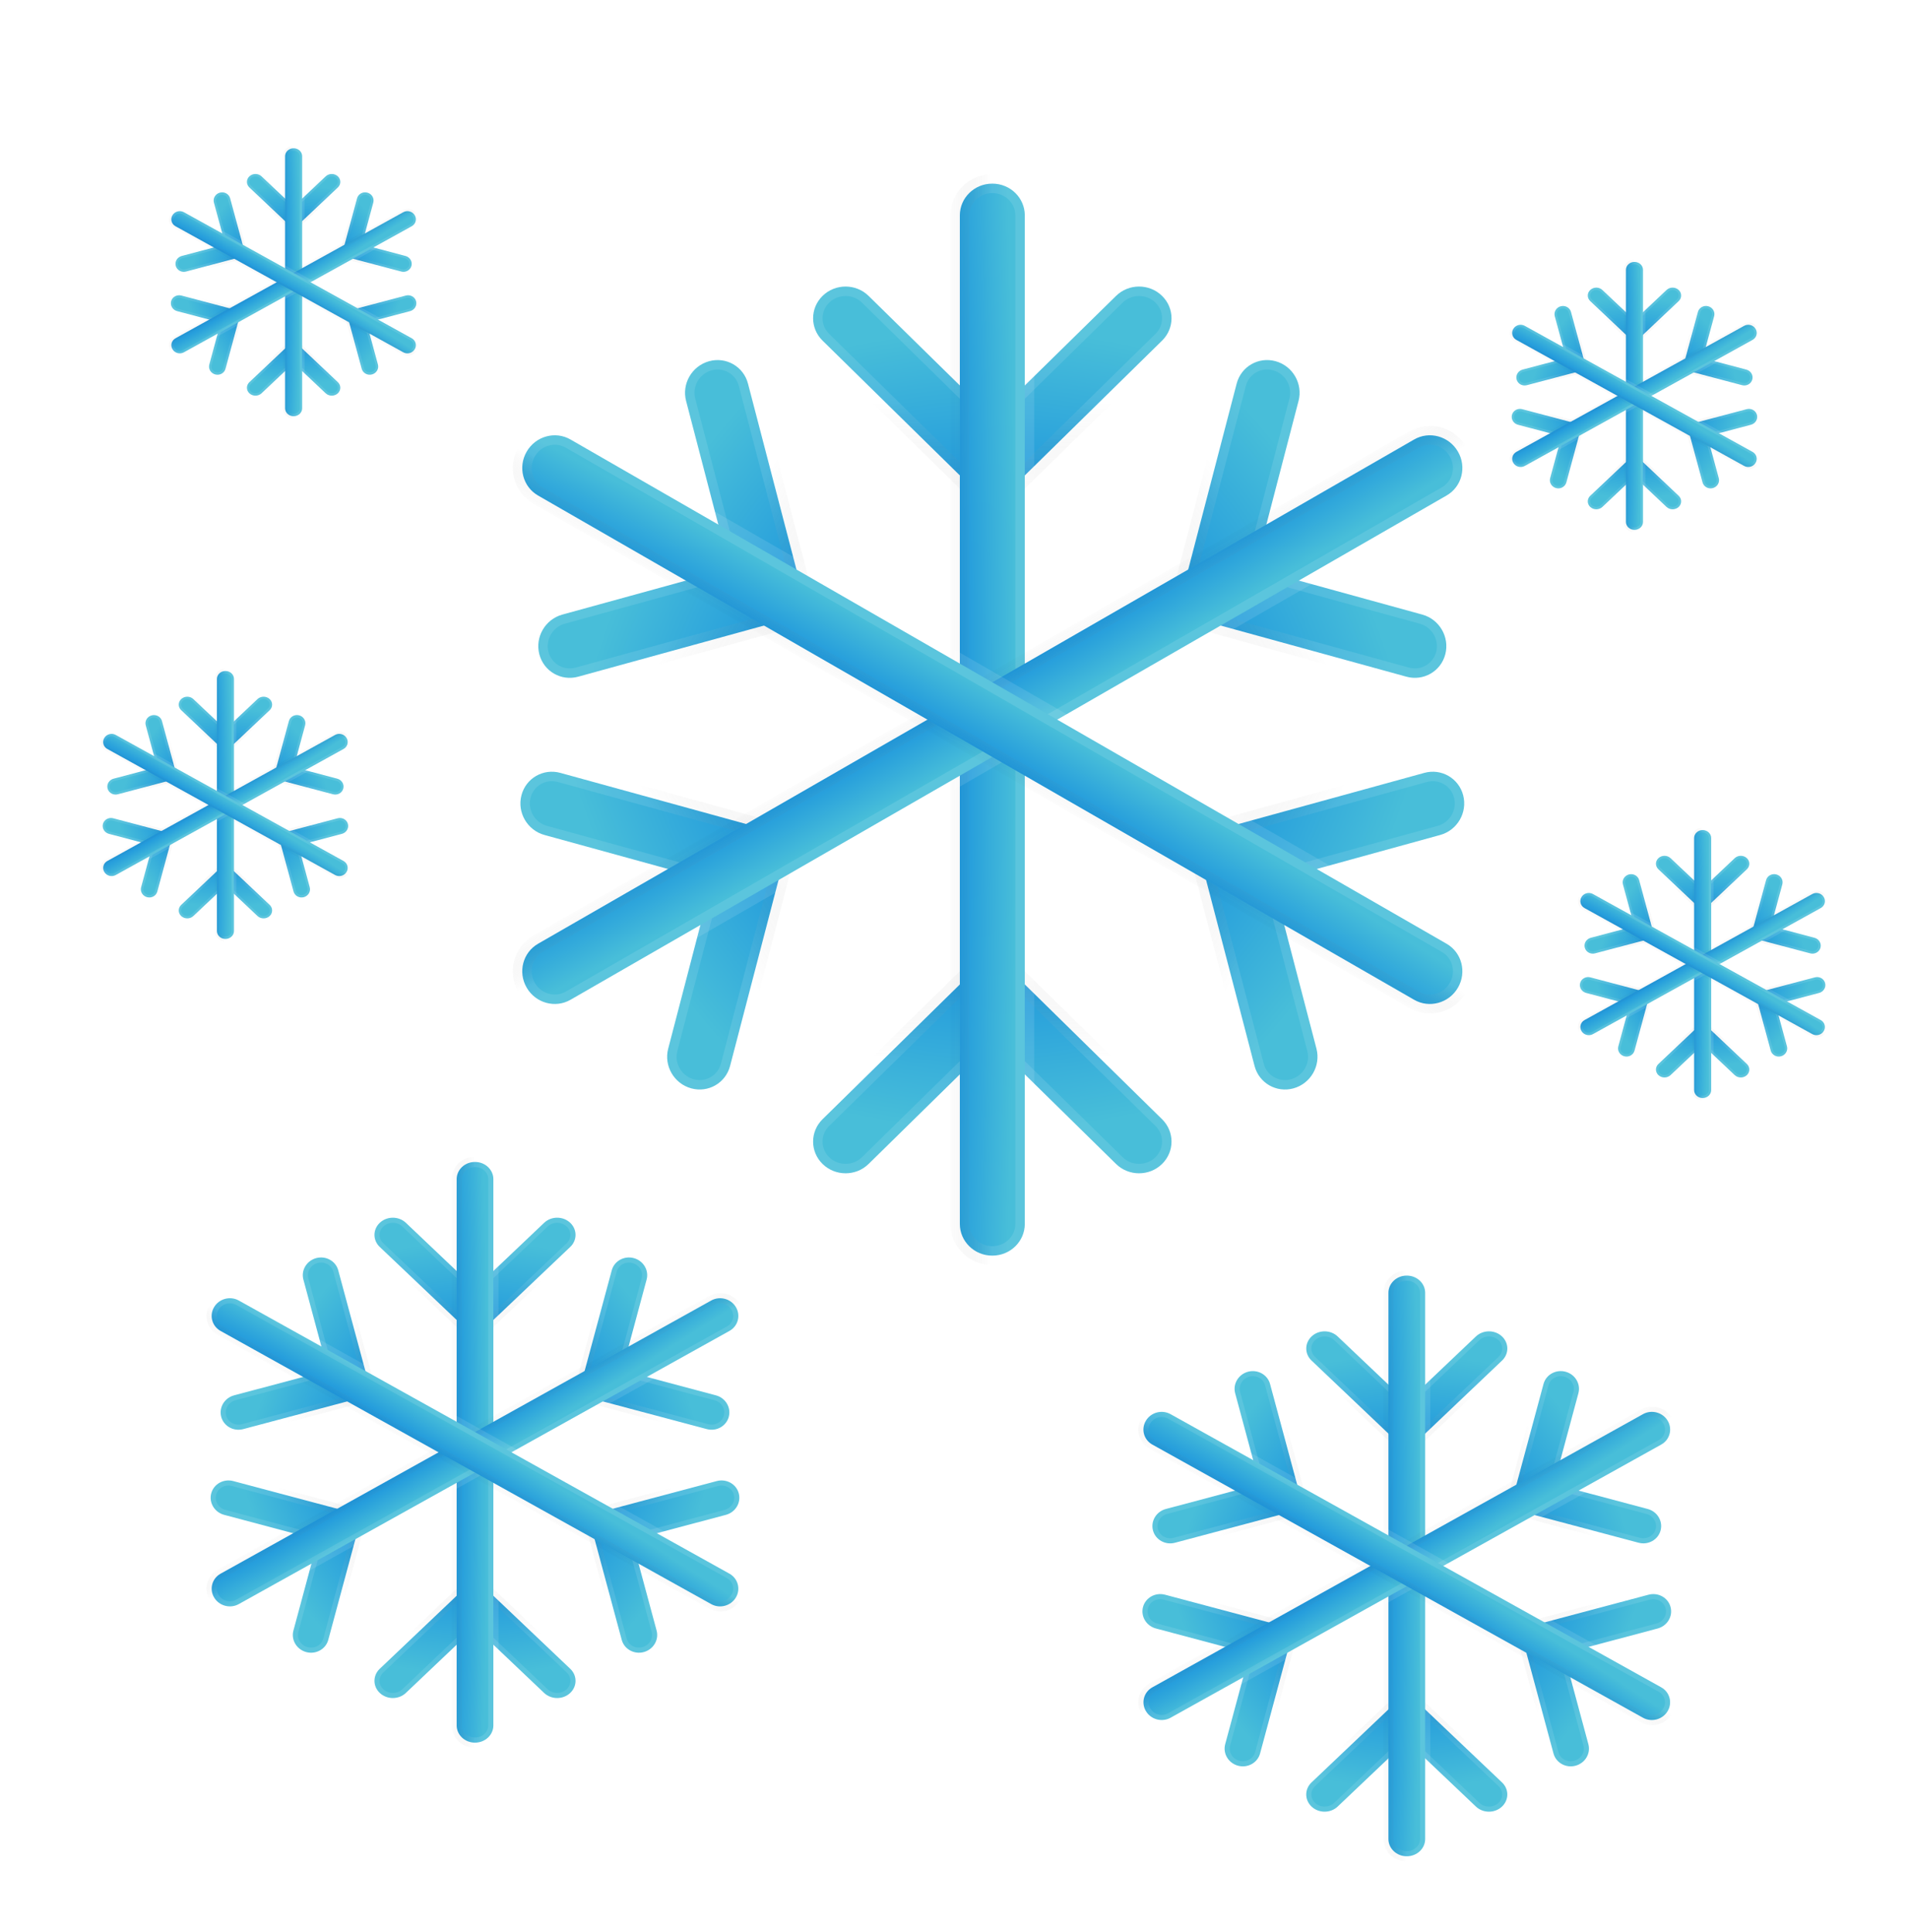 <svg width="84" height="85" viewBox="0 0 84 85" fill="none" xmlns="http://www.w3.org/2000/svg">
<g filter="url(#filter0_d_152_1096)">
<g filter="url(#filter1_b_152_1096)">
<path d="M41.709 16.414L42 16.701L42.291 16.414L47.444 11.356C48.002 10.807 48.911 10.807 49.47 11.356C50.024 11.9 50.024 12.779 49.47 13.323L42 20.658L34.53 13.323C33.976 12.779 33.976 11.9 34.53 11.356C35.089 10.807 35.998 10.807 36.556 11.356L41.709 16.414Z" fill="url(#paint0_radial_152_1096)" stroke="url(#paint1_linear_152_1096)" stroke-width="0.832" stroke-linecap="round"/>
<path d="M42.291 44.491L42 44.205L41.709 44.491L36.556 49.55C35.998 50.098 35.089 50.098 34.53 49.55C33.976 49.006 33.976 48.126 34.53 47.582L42 40.248L49.47 47.582C50.024 48.126 50.024 49.006 49.47 49.55C48.911 50.098 48.002 50.098 47.444 49.55L42.291 44.491Z" fill="url(#paint2_radial_152_1096)" stroke="url(#paint3_linear_152_1096)" stroke-width="0.832" stroke-linecap="round"/>
<path d="M42 6.416C42.797 6.416 43.429 7.048 43.429 7.811L43.429 52.189C43.429 52.952 42.797 53.584 42 53.584C41.204 53.584 40.571 52.952 40.571 52.189L40.571 7.811C40.571 7.048 41.204 6.416 42 6.416Z" fill="url(#paint4_radial_152_1096)" stroke="url(#paint5_linear_152_1096)" stroke-width="0.832" stroke-linecap="round"/>
</g>
<g filter="url(#filter2_b_152_1096)">
<path d="M53.657 22.954L53.553 23.35L53.95 23.459L60.92 25.378C61.675 25.586 62.129 26.369 61.932 27.125C61.736 27.876 60.971 28.317 60.22 28.11L50.116 25.329L52.752 15.214C52.948 14.463 53.713 14.023 54.464 14.229C55.219 14.437 55.672 15.22 55.475 15.976L53.657 22.954Z" fill="url(#paint6_radial_152_1096)" stroke="url(#paint7_linear_152_1096)" stroke-width="0.832" stroke-linecap="round"/>
<path d="M29.556 37.499L29.66 37.102L29.264 36.993L22.293 35.075C21.538 34.867 21.084 34.084 21.281 33.328C21.477 32.576 22.242 32.136 22.993 32.343L33.097 35.124L30.461 45.238C30.265 45.99 29.5 46.43 28.75 46.223C27.994 46.016 27.541 45.232 27.738 44.477L29.556 37.499Z" fill="url(#paint8_radial_152_1096)" stroke="url(#paint9_linear_152_1096)" stroke-width="0.832" stroke-linecap="round"/>
<path d="M62.489 18.208C62.886 18.893 62.655 19.756 61.989 20.138L23.438 42.327C22.773 42.71 21.908 42.478 21.511 41.793C21.114 41.107 21.345 40.245 22.01 39.862L60.562 17.673C61.227 17.29 62.092 17.522 62.489 18.208Z" fill="url(#paint10_radial_152_1096)" stroke="url(#paint11_linear_152_1096)" stroke-width="0.832" stroke-linecap="round"/>
</g>
<g filter="url(#filter3_b_152_1096)">
<path d="M30.051 23.46L30.447 23.351L30.344 22.954L28.525 15.976C28.328 15.221 28.782 14.438 29.537 14.23C30.287 14.023 31.053 14.463 31.249 15.215L33.885 25.329L23.78 28.11C23.029 28.317 22.264 27.877 22.068 27.125C21.871 26.369 22.325 25.586 23.08 25.378L30.051 23.46Z" fill="url(#paint12_radial_152_1096)" stroke="url(#paint13_linear_152_1096)" stroke-width="0.832" stroke-linecap="round"/>
<path d="M54.737 36.994L54.341 37.103L54.444 37.499L56.263 44.477C56.459 45.233 56.006 46.016 55.251 46.224C54.5 46.43 53.735 45.99 53.539 45.238L50.903 35.124L61.008 32.343C61.758 32.136 62.523 32.577 62.719 33.328C62.916 34.084 62.463 34.867 61.708 35.075L54.737 36.994Z" fill="url(#paint14_radial_152_1096)" stroke="url(#paint15_linear_152_1096)" stroke-width="0.832" stroke-linecap="round"/>
<path d="M21.511 18.208C21.908 17.522 22.773 17.29 23.438 17.673L61.99 39.862C62.655 40.245 62.886 41.107 62.489 41.793C62.092 42.478 61.227 42.71 60.562 42.327L22.011 20.139C21.345 19.756 21.114 18.893 21.511 18.208Z" fill="url(#paint16_radial_152_1096)" stroke="url(#paint17_linear_152_1096)" stroke-width="0.832" stroke-linecap="round"/>
</g>
</g>
<g filter="url(#filter4_d_152_1096)">
<g filter="url(#filter5_b_152_1096)">
<path d="M19.845 55.644L20 55.791L20.155 55.644L23.041 52.904C23.357 52.603 23.875 52.603 24.191 52.904C24.501 53.198 24.501 53.67 24.191 53.964L20 57.945L15.809 53.964C15.499 53.67 15.499 53.198 15.809 52.904C16.126 52.603 16.643 52.603 16.96 52.904L19.845 55.644Z" fill="url(#paint18_radial_152_1096)" stroke="url(#paint19_linear_152_1096)" stroke-width="0.451" stroke-linecap="round"/>
<path d="M20.155 70.847L20 70.699L19.845 70.847L16.959 73.587C16.643 73.888 16.125 73.888 15.809 73.587C15.499 73.293 15.499 72.82 15.809 72.526L20 68.546L24.191 72.526C24.501 72.82 24.501 73.293 24.191 73.587C23.875 73.888 23.357 73.888 23.04 73.587L20.155 70.847Z" fill="url(#paint20_radial_152_1096)" stroke="url(#paint21_linear_152_1096)" stroke-width="0.451" stroke-linecap="round"/>
<path d="M20 50.225C20.458 50.225 20.808 50.575 20.808 50.981L20.808 75.019C20.808 75.425 20.458 75.775 20 75.775C19.543 75.775 19.193 75.425 19.193 75.019L19.193 50.981C19.193 50.575 19.543 50.225 20 50.225Z" fill="url(#paint22_radial_152_1096)" stroke="url(#paint23_linear_152_1096)" stroke-width="0.451" stroke-linecap="round"/>
</g>
<g filter="url(#filter6_b_152_1096)">
<path d="M26.533 59.181L26.475 59.396L26.697 59.455L30.601 60.494L30.658 60.28L30.601 60.494C31.024 60.607 31.277 61.03 31.167 61.44C31.056 61.851 30.623 62.092 30.199 61.979L24.541 60.473L26.017 54.994C26.127 54.584 26.561 54.342 26.985 54.455C27.408 54.568 27.662 54.991 27.551 55.401L26.533 59.181Z" fill="url(#paint24_radial_152_1096)" stroke="url(#paint25_linear_152_1096)" stroke-width="0.451" stroke-linecap="round"/>
<path d="M13.028 67.065L13.086 66.85L12.864 66.791L8.961 65.752L8.903 65.966L8.961 65.752C8.537 65.639 8.284 65.215 8.394 64.805C8.505 64.395 8.938 64.154 9.362 64.266L15.021 65.773L13.544 71.252C13.434 71.662 13 71.904 12.576 71.791C12.153 71.678 11.899 71.254 12.01 70.844L13.028 67.065Z" fill="url(#paint26_radial_152_1096)" stroke="url(#paint27_linear_152_1096)" stroke-width="0.451" stroke-linecap="round"/>
<path d="M31.479 56.61C31.7 56.979 31.574 57.45 31.195 57.66L9.607 69.679C9.229 69.89 8.743 69.76 8.522 69.391C8.301 69.022 8.427 68.551 8.806 68.341L30.394 56.322C30.772 56.111 31.258 56.241 31.479 56.61Z" fill="url(#paint28_radial_152_1096)" stroke="url(#paint29_linear_152_1096)" stroke-width="0.451" stroke-linecap="round"/>
</g>
<g filter="url(#filter7_b_152_1096)">
<path d="M13.303 59.455L13.525 59.396L13.467 59.181L12.449 55.401C12.338 54.992 12.592 54.568 13.015 54.455C13.439 54.342 13.873 54.584 13.983 54.994L15.46 60.473L9.801 61.98C9.377 62.092 8.944 61.851 8.833 61.441C8.723 61.031 8.976 60.607 9.4 60.494L13.303 59.455Z" fill="url(#paint30_radial_152_1096)" stroke="url(#paint31_linear_152_1096)" stroke-width="0.451" stroke-linecap="round"/>
<path d="M27.136 66.791L26.914 66.85L26.972 67.065L27.991 70.844C28.101 71.254 27.847 71.678 27.424 71.791C27 71.903 26.567 71.662 26.456 71.252L24.98 65.773L30.638 64.266C31.062 64.153 31.496 64.395 31.606 64.805C31.717 65.215 31.463 65.639 31.04 65.752L27.136 66.791Z" fill="url(#paint32_radial_152_1096)" stroke="url(#paint33_linear_152_1096)" stroke-width="0.451" stroke-linecap="round"/>
<path d="M8.521 56.61C8.742 56.241 9.227 56.111 9.606 56.321L31.194 68.34C31.573 68.551 31.699 69.021 31.478 69.391C31.256 69.76 30.771 69.89 30.392 69.679L8.804 57.66C8.426 57.449 8.3 56.979 8.521 56.61Z" fill="url(#paint34_radial_152_1096)" stroke="url(#paint35_linear_152_1096)" stroke-width="0.451" stroke-linecap="round"/>
</g>
</g>
<g filter="url(#filter8_d_152_1096)">
<g filter="url(#filter9_b_152_1096)">
<path d="M60.846 60.644L61.001 60.791L61.156 60.644L64.041 57.904C64.358 57.603 64.875 57.603 65.192 57.904C65.502 58.198 65.502 58.67 65.192 58.964L61.001 62.945L56.81 58.964C56.5 58.67 56.5 58.198 56.81 57.904C57.126 57.603 57.644 57.603 57.96 57.904L60.846 60.644Z" fill="url(#paint36_radial_152_1096)" stroke="url(#paint37_linear_152_1096)" stroke-width="0.451" stroke-linecap="round"/>
<path d="M61.156 75.847L61 75.699L60.845 75.847L57.96 78.587C57.644 78.888 57.126 78.888 56.809 78.587C56.499 78.293 56.499 77.82 56.809 77.526L61 73.546L65.191 77.526C65.501 77.82 65.501 78.293 65.191 78.587C64.875 78.888 64.357 78.888 64.041 78.587L61.156 75.847Z" fill="url(#paint38_radial_152_1096)" stroke="url(#paint39_linear_152_1096)" stroke-width="0.451" stroke-linecap="round"/>
<path d="M61.001 55.225C61.458 55.225 61.809 55.575 61.809 55.981L61.809 80.019C61.809 80.425 61.458 80.775 61.001 80.775C60.544 80.775 60.193 80.425 60.193 80.019L60.193 55.981C60.193 55.575 60.544 55.225 61.001 55.225Z" fill="url(#paint40_radial_152_1096)" stroke="url(#paint41_linear_152_1096)" stroke-width="0.451" stroke-linecap="round"/>
</g>
<g filter="url(#filter10_b_152_1096)">
<path d="M67.534 64.181L67.476 64.396L67.697 64.455L71.601 65.494L71.658 65.28L71.601 65.494C72.024 65.607 72.278 66.03 72.168 66.44C72.057 66.851 71.623 67.092 71.199 66.979L65.541 65.473L67.017 59.994C67.128 59.584 67.561 59.342 67.985 59.455C68.409 59.568 68.662 59.991 68.552 60.401L67.534 64.181Z" fill="url(#paint42_radial_152_1096)" stroke="url(#paint43_linear_152_1096)" stroke-width="0.451" stroke-linecap="round"/>
<path d="M54.029 72.065L54.086 71.85L53.865 71.791L49.961 70.752L49.904 70.966L49.961 70.752C49.538 70.639 49.284 70.215 49.395 69.805C49.505 69.395 49.939 69.154 50.363 69.266L56.021 70.773L54.545 76.252C54.434 76.662 54.001 76.904 53.577 76.791C53.153 76.678 52.9 76.254 53.01 75.844L54.029 72.065Z" fill="url(#paint44_radial_152_1096)" stroke="url(#paint45_linear_152_1096)" stroke-width="0.451" stroke-linecap="round"/>
<path d="M72.48 61.61C72.701 61.979 72.574 62.45 72.196 62.66L50.608 74.679C50.229 74.89 49.744 74.76 49.523 74.391C49.302 74.022 49.428 73.551 49.806 73.341L71.394 61.322C71.773 61.111 72.258 61.241 72.48 61.61Z" fill="url(#paint46_radial_152_1096)" stroke="url(#paint47_linear_152_1096)" stroke-width="0.451" stroke-linecap="round"/>
</g>
<g filter="url(#filter11_b_152_1096)">
<path d="M54.303 64.455L54.525 64.396L54.467 64.181L53.449 60.402C53.339 59.992 53.592 59.568 54.016 59.455C54.44 59.343 54.873 59.584 54.984 59.994L56.46 65.473L50.801 66.98C50.377 67.093 49.944 66.851 49.833 66.441C49.723 66.031 49.976 65.607 50.4 65.494L54.303 64.455Z" fill="url(#paint48_radial_152_1096)" stroke="url(#paint49_linear_152_1096)" stroke-width="0.451" stroke-linecap="round"/>
<path d="M68.136 71.791L67.915 71.85L67.972 72.065L68.991 75.844C69.101 76.254 68.848 76.678 68.424 76.791C68 76.904 67.567 76.662 67.456 76.252L65.98 70.773L71.638 69.266C72.062 69.154 72.496 69.395 72.606 69.805C72.717 70.216 72.463 70.639 72.04 70.752L68.136 71.791Z" fill="url(#paint50_radial_152_1096)" stroke="url(#paint51_linear_152_1096)" stroke-width="0.451" stroke-linecap="round"/>
<path d="M49.521 61.61C49.742 61.241 50.227 61.111 50.606 61.322L72.194 73.34C72.573 73.551 72.699 74.022 72.478 74.391C72.257 74.76 71.771 74.89 71.393 74.679L49.804 62.66C49.426 62.45 49.3 61.979 49.521 61.61Z" fill="url(#paint52_radial_152_1096)" stroke="url(#paint53_linear_152_1096)" stroke-width="0.451" stroke-linecap="round"/>
</g>
</g>
<g filter="url(#filter12_d_152_1096)">
<g filter="url(#filter13_b_152_1096)">
<path d="M71.429 13.605L71.501 13.673L71.573 13.605L72.912 12.341C73.059 12.202 73.3 12.202 73.447 12.341C73.59 12.476 73.59 12.693 73.447 12.829L71.501 14.666L69.555 12.829C69.411 12.693 69.411 12.476 69.555 12.341C69.702 12.202 69.942 12.202 70.089 12.341L71.429 13.605Z" fill="url(#paint54_radial_152_1096)" stroke="url(#paint55_linear_152_1096)" stroke-width="0.209" stroke-linecap="round"/>
<path d="M71.572 20.621L71.501 20.553L71.429 20.621L70.089 21.886C69.942 22.024 69.701 22.024 69.554 21.886C69.411 21.75 69.411 21.533 69.554 21.397L71.501 19.56L73.447 21.397C73.59 21.533 73.59 21.75 73.447 21.886C73.3 22.024 73.059 22.024 72.912 21.886L71.572 20.621Z" fill="url(#paint56_radial_152_1096)" stroke="url(#paint57_linear_152_1096)" stroke-width="0.209" stroke-linecap="round"/>
<path d="M71.501 11.105C71.714 11.105 71.876 11.266 71.876 11.453L71.876 22.547C71.876 22.734 71.714 22.895 71.501 22.895C71.288 22.895 71.126 22.734 71.126 22.547L71.126 11.453C71.126 11.266 71.288 11.105 71.501 11.105Z" fill="url(#paint58_radial_152_1096)" stroke="url(#paint59_linear_152_1096)" stroke-width="0.209" stroke-linecap="round"/>
</g>
<g filter="url(#filter14_b_152_1096)">
<path d="M74.534 15.237L74.507 15.337L74.61 15.364L76.423 15.844C76.619 15.896 76.737 16.091 76.685 16.28C76.634 16.469 76.433 16.581 76.236 16.529L73.609 15.833L74.294 13.305C74.346 13.116 74.547 13.004 74.744 13.056C74.94 13.108 75.058 13.303 75.007 13.492L74.534 15.237Z" fill="url(#paint60_radial_152_1096)" stroke="url(#paint61_linear_152_1096)" stroke-width="0.209" stroke-linecap="round"/>
<path d="M68.264 18.877L68.291 18.777L68.187 18.749L66.375 18.27C66.178 18.218 66.061 18.023 66.112 17.834C66.163 17.644 66.365 17.533 66.561 17.585L69.188 18.28L68.503 20.808C68.451 20.997 68.25 21.109 68.053 21.057C67.857 21.005 67.74 20.81 67.791 20.621L68.264 18.877Z" fill="url(#paint62_radial_152_1096)" stroke="url(#paint63_linear_152_1096)" stroke-width="0.209" stroke-linecap="round"/>
<path d="M76.83 14.051C76.933 14.221 76.874 14.438 76.698 14.535L66.675 20.082C66.499 20.18 66.274 20.119 66.172 19.95C66.069 19.78 66.127 19.563 66.303 19.465L76.327 13.918C76.503 13.821 76.728 13.881 76.83 14.051Z" fill="url(#paint64_radial_152_1096)" stroke="url(#paint65_linear_152_1096)" stroke-width="0.209" stroke-linecap="round"/>
</g>
<g filter="url(#filter15_b_152_1096)">
<path d="M68.391 15.364L68.494 15.337L68.467 15.237L67.994 13.493C67.943 13.304 68.061 13.109 68.257 13.057C68.454 13.005 68.655 13.116 68.707 13.306L69.392 15.834L66.765 16.529C66.568 16.581 66.367 16.469 66.316 16.28C66.264 16.091 66.382 15.896 66.578 15.844L68.391 15.364Z" fill="url(#paint66_radial_152_1096)" stroke="url(#paint67_linear_152_1096)" stroke-width="0.209" stroke-linecap="round"/>
<path d="M74.814 18.749L74.71 18.777L74.737 18.877L75.21 20.621C75.261 20.81 75.144 21.005 74.948 21.057C74.751 21.109 74.549 20.998 74.498 20.808L73.813 18.28L76.439 17.585C76.636 17.533 76.838 17.644 76.889 17.834C76.94 18.023 76.823 18.218 76.626 18.27L74.814 18.749Z" fill="url(#paint68_radial_152_1096)" stroke="url(#paint69_linear_152_1096)" stroke-width="0.209" stroke-linecap="round"/>
<path d="M66.171 14.051C66.273 13.881 66.498 13.821 66.674 13.918L76.698 19.465C76.873 19.562 76.932 19.779 76.829 19.949C76.727 20.119 76.502 20.18 76.326 20.082L66.302 14.535C66.126 14.438 66.068 14.221 66.171 14.051Z" fill="url(#paint70_radial_152_1096)" stroke="url(#paint71_linear_152_1096)" stroke-width="0.209" stroke-linecap="round"/>
</g>
</g>
<g filter="url(#filter16_d_152_1096)">
<g filter="url(#filter17_b_152_1096)">
<path d="M74.429 38.605L74.501 38.673L74.573 38.605L75.912 37.341C76.059 37.202 76.3 37.202 76.447 37.341C76.59 37.476 76.59 37.693 76.447 37.829L74.501 39.666L72.555 37.829C72.411 37.693 72.411 37.476 72.555 37.341C72.702 37.202 72.942 37.202 73.089 37.341L74.429 38.605Z" fill="url(#paint72_radial_152_1096)" stroke="url(#paint73_linear_152_1096)" stroke-width="0.209" stroke-linecap="round"/>
<path d="M74.572 45.621L74.501 45.553L74.429 45.621L73.089 46.886C72.942 47.024 72.701 47.024 72.554 46.886C72.411 46.75 72.411 46.533 72.554 46.397L74.501 44.56L76.447 46.397C76.59 46.533 76.59 46.75 76.447 46.886C76.3 47.024 76.059 47.024 75.912 46.886L74.572 45.621Z" fill="url(#paint74_radial_152_1096)" stroke="url(#paint75_linear_152_1096)" stroke-width="0.209" stroke-linecap="round"/>
<path d="M74.501 36.105C74.714 36.105 74.876 36.266 74.876 36.453L74.876 47.547C74.876 47.734 74.714 47.895 74.501 47.895C74.288 47.895 74.126 47.734 74.126 47.547L74.126 36.453C74.126 36.266 74.288 36.105 74.501 36.105Z" fill="url(#paint76_radial_152_1096)" stroke="url(#paint77_linear_152_1096)" stroke-width="0.209" stroke-linecap="round"/>
</g>
<g filter="url(#filter18_b_152_1096)">
<path d="M77.534 40.237L77.507 40.337L77.61 40.364L79.423 40.844C79.619 40.896 79.737 41.091 79.685 41.28C79.634 41.469 79.433 41.581 79.236 41.529L76.609 40.833L77.294 38.305C77.346 38.116 77.547 38.004 77.744 38.056C77.94 38.108 78.058 38.303 78.007 38.492L77.534 40.237Z" fill="url(#paint78_radial_152_1096)" stroke="url(#paint79_linear_152_1096)" stroke-width="0.209" stroke-linecap="round"/>
<path d="M71.264 43.877L71.291 43.777L71.187 43.749L69.375 43.27C69.178 43.218 69.061 43.023 69.112 42.834C69.163 42.644 69.365 42.533 69.561 42.585L72.188 43.28L71.503 45.808C71.451 45.998 71.25 46.109 71.053 46.057C70.857 46.005 70.74 45.81 70.791 45.621L71.264 43.877Z" fill="url(#paint80_radial_152_1096)" stroke="url(#paint81_linear_152_1096)" stroke-width="0.209" stroke-linecap="round"/>
<path d="M79.83 39.051C79.933 39.221 79.874 39.438 79.698 39.535L69.675 45.082C69.499 45.18 69.274 45.12 69.172 44.95C69.069 44.78 69.127 44.563 69.303 44.465L79.327 38.918C79.503 38.821 79.728 38.881 79.83 39.051Z" fill="url(#paint82_radial_152_1096)" stroke="url(#paint83_linear_152_1096)" stroke-width="0.209" stroke-linecap="round"/>
</g>
<g filter="url(#filter19_b_152_1096)">
<path d="M71.391 40.364L71.494 40.337L71.467 40.237L70.994 38.493C70.943 38.304 71.061 38.109 71.257 38.057C71.454 38.005 71.655 38.116 71.707 38.306L72.392 40.834L69.765 41.529C69.568 41.581 69.367 41.469 69.316 41.28C69.264 41.091 69.382 40.896 69.578 40.844L71.391 40.364Z" fill="url(#paint84_radial_152_1096)" stroke="url(#paint85_linear_152_1096)" stroke-width="0.209" stroke-linecap="round"/>
<path d="M77.814 43.749L77.71 43.777L77.737 43.877L78.21 45.621C78.261 45.81 78.144 46.005 77.948 46.057C77.751 46.109 77.549 45.998 77.498 45.808L76.813 43.28L79.439 42.585C79.636 42.533 79.838 42.644 79.889 42.834C79.94 43.023 79.823 43.218 79.626 43.27L77.814 43.749Z" fill="url(#paint86_radial_152_1096)" stroke="url(#paint87_linear_152_1096)" stroke-width="0.209" stroke-linecap="round"/>
<path d="M69.171 39.051C69.273 38.881 69.498 38.821 69.674 38.918L79.698 44.465C79.873 44.562 79.932 44.779 79.829 44.949C79.727 45.119 79.502 45.18 79.326 45.082L69.302 39.535C69.126 39.438 69.068 39.221 69.171 39.051Z" fill="url(#paint88_radial_152_1096)" stroke="url(#paint89_linear_152_1096)" stroke-width="0.209" stroke-linecap="round"/>
</g>
</g>
<g filter="url(#filter20_d_152_1096)">
<g filter="url(#filter21_b_152_1096)">
<path d="M9.429 31.605L9.501 31.673L9.573 31.605L10.912 30.341C11.059 30.202 11.3 30.202 11.447 30.341C11.59 30.476 11.59 30.693 11.447 30.829L9.501 32.666L7.555 30.829C7.411 30.693 7.411 30.476 7.555 30.341C7.702 30.202 7.942 30.202 8.089 30.341L9.429 31.605Z" fill="url(#paint90_radial_152_1096)" stroke="url(#paint91_linear_152_1096)" stroke-width="0.209" stroke-linecap="round"/>
<path d="M9.572 38.621L9.5 38.553L9.429 38.621L8.089 39.886C7.942 40.024 7.701 40.024 7.554 39.886C7.411 39.75 7.411 39.533 7.554 39.397L9.5 37.56L11.447 39.397C11.59 39.533 11.59 39.75 11.447 39.886C11.3 40.024 11.059 40.024 10.912 39.886L9.572 38.621Z" fill="url(#paint92_radial_152_1096)" stroke="url(#paint93_linear_152_1096)" stroke-width="0.209" stroke-linecap="round"/>
<path d="M9.501 29.105C9.714 29.105 9.876 29.266 9.876 29.453L9.876 40.547C9.876 40.734 9.714 40.895 9.501 40.895C9.288 40.895 9.126 40.734 9.126 40.547L9.126 29.453C9.126 29.266 9.288 29.105 9.501 29.105Z" fill="url(#paint94_radial_152_1096)" stroke="url(#paint95_linear_152_1096)" stroke-width="0.209" stroke-linecap="round"/>
</g>
<g filter="url(#filter22_b_152_1096)">
<path d="M12.534 33.237L12.507 33.337L12.61 33.364L14.423 33.844C14.619 33.896 14.736 34.091 14.685 34.28C14.634 34.469 14.433 34.581 14.236 34.529L11.609 33.833L12.294 31.305C12.346 31.116 12.547 31.004 12.744 31.056C12.94 31.108 13.058 31.303 13.007 31.492L12.534 33.237Z" fill="url(#paint96_radial_152_1096)" stroke="url(#paint97_linear_152_1096)" stroke-width="0.209" stroke-linecap="round"/>
<path d="M6.264 36.877L6.291 36.777L6.187 36.749L4.375 36.27C4.178 36.218 4.061 36.023 4.112 35.834C4.163 35.644 4.365 35.533 4.562 35.585L7.188 36.28L6.503 38.808C6.452 38.998 6.25 39.109 6.053 39.057C5.857 39.005 5.74 38.81 5.791 38.621L6.264 36.877Z" fill="url(#paint98_radial_152_1096)" stroke="url(#paint99_linear_152_1096)" stroke-width="0.209" stroke-linecap="round"/>
<path d="M14.83 32.051C14.933 32.221 14.874 32.438 14.698 32.535L4.675 38.082C4.499 38.18 4.274 38.12 4.172 37.95C4.069 37.78 4.127 37.563 4.303 37.465L14.327 31.918C14.503 31.821 14.728 31.881 14.83 32.051Z" fill="url(#paint100_radial_152_1096)" stroke="url(#paint101_linear_152_1096)" stroke-width="0.209" stroke-linecap="round"/>
</g>
<g filter="url(#filter23_b_152_1096)">
<path d="M6.391 33.364L6.494 33.337L6.467 33.237L5.994 31.493C5.943 31.304 6.061 31.109 6.257 31.057C6.454 31.005 6.655 31.116 6.707 31.305L7.392 33.834L4.765 34.529C4.568 34.581 4.367 34.469 4.316 34.28C4.264 34.091 4.382 33.896 4.578 33.844L6.391 33.364Z" fill="url(#paint102_radial_152_1096)" stroke="url(#paint103_linear_152_1096)" stroke-width="0.209" stroke-linecap="round"/>
<path d="M12.814 36.749L12.71 36.777L12.737 36.877L13.21 38.621C13.261 38.81 13.144 39.005 12.948 39.057C12.751 39.109 12.55 38.998 12.498 38.808L11.813 36.28L14.44 35.585C14.636 35.533 14.838 35.644 14.889 35.834C14.94 36.023 14.823 36.218 14.626 36.27L12.814 36.749Z" fill="url(#paint104_radial_152_1096)" stroke="url(#paint105_linear_152_1096)" stroke-width="0.209" stroke-linecap="round"/>
<path d="M4.171 32.051C4.273 31.881 4.498 31.821 4.674 31.918L14.697 37.465C14.873 37.562 14.932 37.779 14.829 37.949C14.727 38.119 14.502 38.18 14.326 38.082L4.302 32.535C4.126 32.438 4.068 32.221 4.171 32.051Z" fill="url(#paint106_radial_152_1096)" stroke="url(#paint107_linear_152_1096)" stroke-width="0.209" stroke-linecap="round"/>
</g>
</g>
<g filter="url(#filter24_d_152_1096)">
<g filter="url(#filter25_b_152_1096)">
<path d="M12.429 8.605L12.501 8.673L12.573 8.605L13.912 7.341C14.059 7.202 14.3 7.202 14.447 7.341C14.59 7.476 14.59 7.693 14.447 7.829L12.501 9.666L10.555 7.829C10.411 7.693 10.411 7.476 10.555 7.341C10.702 7.202 10.942 7.202 11.089 7.341L12.429 8.605Z" fill="url(#paint108_radial_152_1096)" stroke="url(#paint109_linear_152_1096)" stroke-width="0.209" stroke-linecap="round"/>
<path d="M12.572 15.621L12.501 15.553L12.429 15.621L11.089 16.886C10.942 17.024 10.701 17.024 10.554 16.886C10.411 16.75 10.411 16.533 10.554 16.397L12.501 14.56L14.447 16.397C14.59 16.533 14.59 16.75 14.447 16.886C14.3 17.024 14.059 17.024 13.912 16.886L12.572 15.621Z" fill="url(#paint110_radial_152_1096)" stroke="url(#paint111_linear_152_1096)" stroke-width="0.209" stroke-linecap="round"/>
<path d="M12.501 6.105C12.714 6.105 12.876 6.266 12.876 6.453L12.876 17.547C12.876 17.734 12.714 17.895 12.501 17.895C12.288 17.895 12.126 17.734 12.126 17.547L12.126 6.453C12.126 6.266 12.288 6.105 12.501 6.105Z" fill="url(#paint112_radial_152_1096)" stroke="url(#paint113_linear_152_1096)" stroke-width="0.209" stroke-linecap="round"/>
</g>
<g filter="url(#filter26_b_152_1096)">
<path d="M15.534 10.237L15.507 10.337L15.61 10.364L17.423 10.844C17.619 10.896 17.736 11.091 17.685 11.28C17.634 11.469 17.433 11.581 17.236 11.528L14.609 10.833L15.294 8.305C15.346 8.116 15.547 8.004 15.744 8.057C15.94 8.108 16.058 8.304 16.007 8.492L15.534 10.237Z" fill="url(#paint114_radial_152_1096)" stroke="url(#paint115_linear_152_1096)" stroke-width="0.209" stroke-linecap="round"/>
<path d="M9.264 13.877L9.291 13.777L9.187 13.749L7.375 13.27C7.178 13.218 7.061 13.023 7.112 12.834C7.163 12.644 7.365 12.533 7.562 12.585L10.188 13.28L9.503 15.808C9.452 15.998 9.25 16.109 9.053 16.057C8.857 16.005 8.74 15.81 8.791 15.621L9.264 13.877Z" fill="url(#paint116_radial_152_1096)" stroke="url(#paint117_linear_152_1096)" stroke-width="0.209" stroke-linecap="round"/>
<path d="M17.83 9.051C17.933 9.221 17.874 9.438 17.698 9.535L7.675 15.082C7.499 15.18 7.274 15.12 7.172 14.95C7.069 14.78 7.127 14.563 7.303 14.465L17.327 8.918C17.503 8.821 17.728 8.881 17.83 9.051Z" fill="url(#paint118_radial_152_1096)" stroke="url(#paint119_linear_152_1096)" stroke-width="0.209" stroke-linecap="round"/>
</g>
<g filter="url(#filter27_b_152_1096)">
<path d="M9.391 10.364L9.494 10.337L9.467 10.237L8.994 8.493C8.943 8.304 9.061 8.109 9.257 8.057C9.454 8.005 9.655 8.116 9.707 8.305L10.392 10.834L7.765 11.529C7.568 11.581 7.367 11.469 7.316 11.28C7.264 11.091 7.382 10.896 7.578 10.844L9.391 10.364Z" fill="url(#paint120_radial_152_1096)" stroke="url(#paint121_linear_152_1096)" stroke-width="0.209" stroke-linecap="round"/>
<path d="M15.814 13.749L15.71 13.777L15.737 13.877L16.21 15.621C16.261 15.81 16.144 16.005 15.948 16.057C15.751 16.109 15.55 15.998 15.498 15.808L14.813 13.28L17.439 12.585C17.636 12.533 17.838 12.644 17.889 12.834C17.94 13.023 17.823 13.218 17.626 13.27L15.814 13.749Z" fill="url(#paint122_radial_152_1096)" stroke="url(#paint123_linear_152_1096)" stroke-width="0.209" stroke-linecap="round"/>
<path d="M7.171 9.051C7.273 8.881 7.498 8.821 7.674 8.918L17.698 14.465C17.873 14.562 17.932 14.78 17.829 14.949C17.727 15.119 17.502 15.18 17.326 15.082L7.302 9.535C7.126 9.438 7.068 9.221 7.171 9.051Z" fill="url(#paint124_radial_152_1096)" stroke="url(#paint125_linear_152_1096)" stroke-width="0.209" stroke-linecap="round"/>
</g>
</g>
<defs>
<filter id="filter0_d_152_1096" x="18.322" y="3.504" width="50.684" height="56.321" filterUnits="userSpaceOnUse" color-interpolation-filters="sRGB">
<feFlood flood-opacity="0" result="BackgroundImageFix"/>
<feColorMatrix in="SourceAlpha" type="matrix" values="0 0 0 0 0 0 0 0 0 0 0 0 0 0 0 0 0 0 127 0" result="hardAlpha"/>
<feOffset dx="1.664" dy="1.664"/>
<feGaussianBlur stdDeviation="2.08"/>
<feComposite in2="hardAlpha" operator="out"/>
<feColorMatrix type="matrix" values="0 0 0 0 0.451 0 0 0 0 0.451 0 0 0 0 0.451 0 0 0 0.2 0"/>
<feBlend mode="normal" in2="BackgroundImageFix" result="effect1_dropShadow_152_1096"/>
<feBlend mode="normal" in="SourceGraphic" in2="effect1_dropShadow_152_1096" result="shape"/>
</filter>
<filter id="filter1_b_152_1096" x="30.786" y="3.088" width="22.428" height="53.824" filterUnits="userSpaceOnUse" color-interpolation-filters="sRGB">
<feFlood flood-opacity="0" result="BackgroundImageFix"/>
<feGaussianBlur in="BackgroundImageFix" stdDeviation="1.456"/>
<feComposite in2="SourceAlpha" operator="in" result="effect1_backgroundBlur_152_1096"/>
<feBlend mode="normal" in="SourceGraphic" in2="effect1_backgroundBlur_152_1096" result="shape"/>
</filter>
<filter id="filter2_b_152_1096" x="17.906" y="10.85" width="48.106" height="38.752" filterUnits="userSpaceOnUse" color-interpolation-filters="sRGB">
<feFlood flood-opacity="0" result="BackgroundImageFix"/>
<feGaussianBlur in="BackgroundImageFix" stdDeviation="1.456"/>
<feComposite in2="SourceAlpha" operator="in" result="effect1_backgroundBlur_152_1096"/>
<feBlend mode="normal" in="SourceGraphic" in2="effect1_backgroundBlur_152_1096" result="shape"/>
</filter>
<filter id="filter3_b_152_1096" x="17.988" y="10.851" width="48.106" height="38.752" filterUnits="userSpaceOnUse" color-interpolation-filters="sRGB">
<feFlood flood-opacity="0" result="BackgroundImageFix"/>
<feGaussianBlur in="BackgroundImageFix" stdDeviation="1.456"/>
<feComposite in2="SourceAlpha" operator="in" result="effect1_backgroundBlur_152_1096"/>
<feBlend mode="normal" in="SourceGraphic" in2="effect1_backgroundBlur_152_1096" result="shape"/>
</filter>
<filter id="filter4_d_152_1096" x="6.788" y="48.648" width="28.228" height="30.507" filterUnits="userSpaceOnUse" color-interpolation-filters="sRGB">
<feFlood flood-opacity="0" result="BackgroundImageFix"/>
<feColorMatrix in="SourceAlpha" type="matrix" values="0 0 0 0 0 0 0 0 0 0 0 0 0 0 0 0 0 0 127 0" result="hardAlpha"/>
<feOffset dx="0.901" dy="0.901"/>
<feGaussianBlur stdDeviation="1.127"/>
<feComposite in2="hardAlpha" operator="out"/>
<feColorMatrix type="matrix" values="0 0 0 0 0.451 0 0 0 0 0.451 0 0 0 0 0.451 0 0 0 0.2 0"/>
<feBlend mode="normal" in2="BackgroundImageFix" result="effect1_dropShadow_152_1096"/>
<feBlend mode="normal" in="SourceGraphic" in2="effect1_dropShadow_152_1096" result="shape"/>
</filter>
<filter id="filter5_b_152_1096" x="13.774" y="48.422" width="12.453" height="29.155" filterUnits="userSpaceOnUse" color-interpolation-filters="sRGB">
<feFlood flood-opacity="0" result="BackgroundImageFix"/>
<feGaussianBlur in="BackgroundImageFix" stdDeviation="0.789"/>
<feComposite in2="SourceAlpha" operator="in" result="effect1_backgroundBlur_152_1096"/>
<feBlend mode="normal" in="SourceGraphic" in2="effect1_backgroundBlur_152_1096" result="shape"/>
</filter>
<filter id="filter6_b_152_1096" x="6.562" y="52.627" width="26.831" height="20.991" filterUnits="userSpaceOnUse" color-interpolation-filters="sRGB">
<feFlood flood-opacity="0" result="BackgroundImageFix"/>
<feGaussianBlur in="BackgroundImageFix" stdDeviation="0.789"/>
<feComposite in2="SourceAlpha" operator="in" result="effect1_backgroundBlur_152_1096"/>
<feBlend mode="normal" in="SourceGraphic" in2="effect1_backgroundBlur_152_1096" result="shape"/>
</filter>
<filter id="filter7_b_152_1096" x="6.606" y="52.628" width="26.832" height="20.99" filterUnits="userSpaceOnUse" color-interpolation-filters="sRGB">
<feFlood flood-opacity="0" result="BackgroundImageFix"/>
<feGaussianBlur in="BackgroundImageFix" stdDeviation="0.789"/>
<feComposite in2="SourceAlpha" operator="in" result="effect1_backgroundBlur_152_1096"/>
<feBlend mode="normal" in="SourceGraphic" in2="effect1_backgroundBlur_152_1096" result="shape"/>
</filter>
<filter id="filter8_d_152_1096" x="47.788" y="53.648" width="28.228" height="30.507" filterUnits="userSpaceOnUse" color-interpolation-filters="sRGB">
<feFlood flood-opacity="0" result="BackgroundImageFix"/>
<feColorMatrix in="SourceAlpha" type="matrix" values="0 0 0 0 0 0 0 0 0 0 0 0 0 0 0 0 0 0 127 0" result="hardAlpha"/>
<feOffset dx="0.901" dy="0.901"/>
<feGaussianBlur stdDeviation="1.127"/>
<feComposite in2="hardAlpha" operator="out"/>
<feColorMatrix type="matrix" values="0 0 0 0 0.451 0 0 0 0 0.451 0 0 0 0 0.451 0 0 0 0.2 0"/>
<feBlend mode="normal" in2="BackgroundImageFix" result="effect1_dropShadow_152_1096"/>
<feBlend mode="normal" in="SourceGraphic" in2="effect1_dropShadow_152_1096" result="shape"/>
</filter>
<filter id="filter9_b_152_1096" x="54.774" y="53.422" width="12.453" height="29.155" filterUnits="userSpaceOnUse" color-interpolation-filters="sRGB">
<feFlood flood-opacity="0" result="BackgroundImageFix"/>
<feGaussianBlur in="BackgroundImageFix" stdDeviation="0.789"/>
<feComposite in2="SourceAlpha" operator="in" result="effect1_backgroundBlur_152_1096"/>
<feBlend mode="normal" in="SourceGraphic" in2="effect1_backgroundBlur_152_1096" result="shape"/>
</filter>
<filter id="filter10_b_152_1096" x="47.563" y="57.627" width="26.831" height="20.991" filterUnits="userSpaceOnUse" color-interpolation-filters="sRGB">
<feFlood flood-opacity="0" result="BackgroundImageFix"/>
<feGaussianBlur in="BackgroundImageFix" stdDeviation="0.789"/>
<feComposite in2="SourceAlpha" operator="in" result="effect1_backgroundBlur_152_1096"/>
<feBlend mode="normal" in="SourceGraphic" in2="effect1_backgroundBlur_152_1096" result="shape"/>
</filter>
<filter id="filter11_b_152_1096" x="47.606" y="57.628" width="26.832" height="20.99" filterUnits="userSpaceOnUse" color-interpolation-filters="sRGB">
<feFlood flood-opacity="0" result="BackgroundImageFix"/>
<feGaussianBlur in="BackgroundImageFix" stdDeviation="0.789"/>
<feComposite in2="SourceAlpha" operator="in" result="effect1_backgroundBlur_152_1096"/>
<feBlend mode="normal" in="SourceGraphic" in2="effect1_backgroundBlur_152_1096" result="shape"/>
</filter>
<filter id="filter12_d_152_1096" x="65.366" y="10.372" width="13.106" height="14.093" filterUnits="userSpaceOnUse" color-interpolation-filters="sRGB">
<feFlood flood-opacity="0" result="BackgroundImageFix"/>
<feColorMatrix in="SourceAlpha" type="matrix" values="0 0 0 0 0 0 0 0 0 0 0 0 0 0 0 0 0 0 127 0" result="hardAlpha"/>
<feOffset dx="0.419" dy="0.419"/>
<feGaussianBlur stdDeviation="0.523"/>
<feComposite in2="hardAlpha" operator="out"/>
<feColorMatrix type="matrix" values="0 0 0 0 0.451 0 0 0 0 0.451 0 0 0 0 0.451 0 0 0 0.2 0"/>
<feBlend mode="normal" in2="BackgroundImageFix" result="effect1_dropShadow_152_1096"/>
<feBlend mode="normal" in="SourceGraphic" in2="effect1_dropShadow_152_1096" result="shape"/>
</filter>
<filter id="filter13_b_152_1096" x="68.61" y="10.268" width="5.782" height="13.465" filterUnits="userSpaceOnUse" color-interpolation-filters="sRGB">
<feFlood flood-opacity="0" result="BackgroundImageFix"/>
<feGaussianBlur in="BackgroundImageFix" stdDeviation="0.366"/>
<feComposite in2="SourceAlpha" operator="in" result="effect1_backgroundBlur_152_1096"/>
<feBlend mode="normal" in="SourceGraphic" in2="effect1_backgroundBlur_152_1096" result="shape"/>
</filter>
<filter id="filter14_b_152_1096" x="65.261" y="12.208" width="12.458" height="9.697" filterUnits="userSpaceOnUse" color-interpolation-filters="sRGB">
<feFlood flood-opacity="0" result="BackgroundImageFix"/>
<feGaussianBlur in="BackgroundImageFix" stdDeviation="0.366"/>
<feComposite in2="SourceAlpha" operator="in" result="effect1_backgroundBlur_152_1096"/>
<feBlend mode="normal" in="SourceGraphic" in2="effect1_backgroundBlur_152_1096" result="shape"/>
</filter>
<filter id="filter15_b_152_1096" x="65.281" y="12.209" width="12.458" height="9.697" filterUnits="userSpaceOnUse" color-interpolation-filters="sRGB">
<feFlood flood-opacity="0" result="BackgroundImageFix"/>
<feGaussianBlur in="BackgroundImageFix" stdDeviation="0.366"/>
<feComposite in2="SourceAlpha" operator="in" result="effect1_backgroundBlur_152_1096"/>
<feBlend mode="normal" in="SourceGraphic" in2="effect1_backgroundBlur_152_1096" result="shape"/>
</filter>
<filter id="filter16_d_152_1096" x="68.366" y="35.372" width="13.106" height="14.093" filterUnits="userSpaceOnUse" color-interpolation-filters="sRGB">
<feFlood flood-opacity="0" result="BackgroundImageFix"/>
<feColorMatrix in="SourceAlpha" type="matrix" values="0 0 0 0 0 0 0 0 0 0 0 0 0 0 0 0 0 0 127 0" result="hardAlpha"/>
<feOffset dx="0.419" dy="0.419"/>
<feGaussianBlur stdDeviation="0.523"/>
<feComposite in2="hardAlpha" operator="out"/>
<feColorMatrix type="matrix" values="0 0 0 0 0.451 0 0 0 0 0.451 0 0 0 0 0.451 0 0 0 0.2 0"/>
<feBlend mode="normal" in2="BackgroundImageFix" result="effect1_dropShadow_152_1096"/>
<feBlend mode="normal" in="SourceGraphic" in2="effect1_dropShadow_152_1096" result="shape"/>
</filter>
<filter id="filter17_b_152_1096" x="71.61" y="35.268" width="5.782" height="13.465" filterUnits="userSpaceOnUse" color-interpolation-filters="sRGB">
<feFlood flood-opacity="0" result="BackgroundImageFix"/>
<feGaussianBlur in="BackgroundImageFix" stdDeviation="0.366"/>
<feComposite in2="SourceAlpha" operator="in" result="effect1_backgroundBlur_152_1096"/>
<feBlend mode="normal" in="SourceGraphic" in2="effect1_backgroundBlur_152_1096" result="shape"/>
</filter>
<filter id="filter18_b_152_1096" x="68.261" y="37.208" width="12.458" height="9.697" filterUnits="userSpaceOnUse" color-interpolation-filters="sRGB">
<feFlood flood-opacity="0" result="BackgroundImageFix"/>
<feGaussianBlur in="BackgroundImageFix" stdDeviation="0.366"/>
<feComposite in2="SourceAlpha" operator="in" result="effect1_backgroundBlur_152_1096"/>
<feBlend mode="normal" in="SourceGraphic" in2="effect1_backgroundBlur_152_1096" result="shape"/>
</filter>
<filter id="filter19_b_152_1096" x="68.281" y="37.209" width="12.458" height="9.697" filterUnits="userSpaceOnUse" color-interpolation-filters="sRGB">
<feFlood flood-opacity="0" result="BackgroundImageFix"/>
<feGaussianBlur in="BackgroundImageFix" stdDeviation="0.366"/>
<feComposite in2="SourceAlpha" operator="in" result="effect1_backgroundBlur_152_1096"/>
<feBlend mode="normal" in="SourceGraphic" in2="effect1_backgroundBlur_152_1096" result="shape"/>
</filter>
<filter id="filter20_d_152_1096" x="3.366" y="28.372" width="13.106" height="14.093" filterUnits="userSpaceOnUse" color-interpolation-filters="sRGB">
<feFlood flood-opacity="0" result="BackgroundImageFix"/>
<feColorMatrix in="SourceAlpha" type="matrix" values="0 0 0 0 0 0 0 0 0 0 0 0 0 0 0 0 0 0 127 0" result="hardAlpha"/>
<feOffset dx="0.419" dy="0.419"/>
<feGaussianBlur stdDeviation="0.523"/>
<feComposite in2="hardAlpha" operator="out"/>
<feColorMatrix type="matrix" values="0 0 0 0 0.451 0 0 0 0 0.451 0 0 0 0 0.451 0 0 0 0.2 0"/>
<feBlend mode="normal" in2="BackgroundImageFix" result="effect1_dropShadow_152_1096"/>
<feBlend mode="normal" in="SourceGraphic" in2="effect1_dropShadow_152_1096" result="shape"/>
</filter>
<filter id="filter21_b_152_1096" x="6.61" y="28.268" width="5.782" height="13.465" filterUnits="userSpaceOnUse" color-interpolation-filters="sRGB">
<feFlood flood-opacity="0" result="BackgroundImageFix"/>
<feGaussianBlur in="BackgroundImageFix" stdDeviation="0.366"/>
<feComposite in2="SourceAlpha" operator="in" result="effect1_backgroundBlur_152_1096"/>
<feBlend mode="normal" in="SourceGraphic" in2="effect1_backgroundBlur_152_1096" result="shape"/>
</filter>
<filter id="filter22_b_152_1096" x="3.261" y="30.208" width="12.458" height="9.697" filterUnits="userSpaceOnUse" color-interpolation-filters="sRGB">
<feFlood flood-opacity="0" result="BackgroundImageFix"/>
<feGaussianBlur in="BackgroundImageFix" stdDeviation="0.366"/>
<feComposite in2="SourceAlpha" operator="in" result="effect1_backgroundBlur_152_1096"/>
<feBlend mode="normal" in="SourceGraphic" in2="effect1_backgroundBlur_152_1096" result="shape"/>
</filter>
<filter id="filter23_b_152_1096" x="3.281" y="30.209" width="12.458" height="9.697" filterUnits="userSpaceOnUse" color-interpolation-filters="sRGB">
<feFlood flood-opacity="0" result="BackgroundImageFix"/>
<feGaussianBlur in="BackgroundImageFix" stdDeviation="0.366"/>
<feComposite in2="SourceAlpha" operator="in" result="effect1_backgroundBlur_152_1096"/>
<feBlend mode="normal" in="SourceGraphic" in2="effect1_backgroundBlur_152_1096" result="shape"/>
</filter>
<filter id="filter24_d_152_1096" x="6.366" y="5.372" width="13.106" height="14.093" filterUnits="userSpaceOnUse" color-interpolation-filters="sRGB">
<feFlood flood-opacity="0" result="BackgroundImageFix"/>
<feColorMatrix in="SourceAlpha" type="matrix" values="0 0 0 0 0 0 0 0 0 0 0 0 0 0 0 0 0 0 127 0" result="hardAlpha"/>
<feOffset dx="0.419" dy="0.419"/>
<feGaussianBlur stdDeviation="0.523"/>
<feComposite in2="hardAlpha" operator="out"/>
<feColorMatrix type="matrix" values="0 0 0 0 0.451 0 0 0 0 0.451 0 0 0 0 0.451 0 0 0 0.2 0"/>
<feBlend mode="normal" in2="BackgroundImageFix" result="effect1_dropShadow_152_1096"/>
<feBlend mode="normal" in="SourceGraphic" in2="effect1_dropShadow_152_1096" result="shape"/>
</filter>
<filter id="filter25_b_152_1096" x="9.61" y="5.268" width="5.782" height="13.465" filterUnits="userSpaceOnUse" color-interpolation-filters="sRGB">
<feFlood flood-opacity="0" result="BackgroundImageFix"/>
<feGaussianBlur in="BackgroundImageFix" stdDeviation="0.366"/>
<feComposite in2="SourceAlpha" operator="in" result="effect1_backgroundBlur_152_1096"/>
<feBlend mode="normal" in="SourceGraphic" in2="effect1_backgroundBlur_152_1096" result="shape"/>
</filter>
<filter id="filter26_b_152_1096" x="6.261" y="7.208" width="12.458" height="9.697" filterUnits="userSpaceOnUse" color-interpolation-filters="sRGB">
<feFlood flood-opacity="0" result="BackgroundImageFix"/>
<feGaussianBlur in="BackgroundImageFix" stdDeviation="0.366"/>
<feComposite in2="SourceAlpha" operator="in" result="effect1_backgroundBlur_152_1096"/>
<feBlend mode="normal" in="SourceGraphic" in2="effect1_backgroundBlur_152_1096" result="shape"/>
</filter>
<filter id="filter27_b_152_1096" x="6.282" y="7.208" width="12.458" height="9.697" filterUnits="userSpaceOnUse" color-interpolation-filters="sRGB">
<feFlood flood-opacity="0" result="BackgroundImageFix"/>
<feGaussianBlur in="BackgroundImageFix" stdDeviation="0.366"/>
<feComposite in2="SourceAlpha" operator="in" result="effect1_backgroundBlur_152_1096"/>
<feBlend mode="normal" in="SourceGraphic" in2="effect1_backgroundBlur_152_1096" result="shape"/>
</filter>
<radialGradient id="paint0_radial_152_1096" cx="0" cy="0" r="1" gradientUnits="userSpaceOnUse" gradientTransform="translate(42 25.674) rotate(-90) scale(12.837 19.895)">
<stop stop-color="#007ADF"/>
<stop offset="1" stop-color="#48BED9"/>
</radialGradient>
<linearGradient id="paint1_linear_152_1096" x1="42" y1="10.528" x2="42" y2="21.241" gradientUnits="userSpaceOnUse">
<stop stop-color="white" stop-opacity="0.1"/>
<stop offset="0.51" stop-color="white" stop-opacity="0.1"/>
<stop offset="1" stop-opacity="0.01"/>
</linearGradient>
<radialGradient id="paint2_radial_152_1096" cx="0" cy="0" r="1" gradientUnits="userSpaceOnUse" gradientTransform="translate(42 35.232) rotate(90) scale(12.837 19.895)">
<stop stop-color="#007ADF"/>
<stop offset="1" stop-color="#48BED9"/>
</radialGradient>
<linearGradient id="paint3_linear_152_1096" x1="42" y1="50.377" x2="42" y2="39.665" gradientUnits="userSpaceOnUse">
<stop stop-color="white" stop-opacity="0.1"/>
<stop offset="0.51" stop-color="white" stop-opacity="0.1"/>
<stop offset="1" stop-opacity="0.01"/>
</linearGradient>
<radialGradient id="paint4_radial_152_1096" cx="0" cy="0" r="1" gradientUnits="userSpaceOnUse" gradientTransform="translate(38.629 30) scale(4.421 57.517)">
<stop stop-color="#007ADF"/>
<stop offset="1" stop-color="#48BED9"/>
</radialGradient>
<linearGradient id="paint5_linear_152_1096" x1="43.845" y1="30" x2="40.155" y2="30" gradientUnits="userSpaceOnUse">
<stop stop-color="white" stop-opacity="0.1"/>
<stop offset="0.51" stop-color="white" stop-opacity="0.1"/>
<stop offset="1" stop-opacity="0.01"/>
</linearGradient>
<radialGradient id="paint6_radial_152_1096" cx="0" cy="0" r="1" gradientUnits="userSpaceOnUse" gradientTransform="translate(45.758 27.837) rotate(-29.923) scale(12.867 19.849)">
<stop stop-color="#007ADF"/>
<stop offset="1" stop-color="#48BED9"/>
</radialGradient>
<linearGradient id="paint7_linear_152_1096" x1="58.915" y1="20.264" x2="49.624" y2="25.645" gradientUnits="userSpaceOnUse">
<stop stop-color="white" stop-opacity="0.1"/>
<stop offset="0.51" stop-color="white" stop-opacity="0.1"/>
<stop offset="1" stop-opacity="0.01"/>
</linearGradient>
<radialGradient id="paint8_radial_152_1096" cx="0" cy="0" r="1" gradientUnits="userSpaceOnUse" gradientTransform="translate(37.455 32.616) rotate(150.077) scale(12.867 19.849)">
<stop stop-color="#007ADF"/>
<stop offset="1" stop-color="#48BED9"/>
</radialGradient>
<linearGradient id="paint9_linear_152_1096" x1="24.298" y1="40.189" x2="33.589" y2="34.807" gradientUnits="userSpaceOnUse">
<stop stop-color="white" stop-opacity="0.1"/>
<stop offset="0.51" stop-color="white" stop-opacity="0.1"/>
<stop offset="1" stop-opacity="0.01"/>
</linearGradient>
<radialGradient id="paint10_radial_152_1096" cx="0" cy="0" r="1" gradientUnits="userSpaceOnUse" gradientTransform="translate(40.314 27.089) rotate(59.923) scale(4.411 57.651)">
<stop stop-color="#007ADF"/>
<stop offset="1" stop-color="#48BED9"/>
</radialGradient>
<linearGradient id="paint11_linear_152_1096" x1="42.922" y1="31.593" x2="41.086" y2="28.402" gradientUnits="userSpaceOnUse">
<stop stop-color="white" stop-opacity="0.1"/>
<stop offset="0.51" stop-color="white" stop-opacity="0.1"/>
<stop offset="1" stop-opacity="0.01"/>
</linearGradient>
<radialGradient id="paint12_radial_152_1096" cx="0" cy="0" r="1" gradientUnits="userSpaceOnUse" gradientTransform="translate(38.242 27.837) rotate(-150.077) scale(12.867 19.849)">
<stop stop-color="#007ADF"/>
<stop offset="1" stop-color="#48BED9"/>
</radialGradient>
<linearGradient id="paint13_linear_152_1096" x1="25.085" y1="20.264" x2="34.377" y2="25.646" gradientUnits="userSpaceOnUse">
<stop stop-color="white" stop-opacity="0.1"/>
<stop offset="0.51" stop-color="white" stop-opacity="0.1"/>
<stop offset="1" stop-opacity="0.01"/>
</linearGradient>
<radialGradient id="paint14_radial_152_1096" cx="0" cy="0" r="1" gradientUnits="userSpaceOnUse" gradientTransform="translate(46.546 32.616) rotate(29.923) scale(12.867 19.849)">
<stop stop-color="#007ADF"/>
<stop offset="1" stop-color="#48BED9"/>
</radialGradient>
<linearGradient id="paint15_linear_152_1096" x1="59.703" y1="40.189" x2="50.411" y2="34.808" gradientUnits="userSpaceOnUse">
<stop stop-color="white" stop-opacity="0.1"/>
<stop offset="0.51" stop-color="white" stop-opacity="0.1"/>
<stop offset="1" stop-opacity="0.01"/>
</linearGradient>
<radialGradient id="paint16_radial_152_1096" cx="0" cy="0" r="1" gradientUnits="userSpaceOnUse" gradientTransform="translate(40.314 32.911) rotate(-59.923) scale(4.411 57.651)">
<stop stop-color="#007ADF"/>
<stop offset="1" stop-color="#48BED9"/>
</radialGradient>
<linearGradient id="paint17_linear_152_1096" x1="42.922" y1="28.407" x2="41.086" y2="31.598" gradientUnits="userSpaceOnUse">
<stop stop-color="white" stop-opacity="0.1"/>
<stop offset="0.51" stop-color="white" stop-opacity="0.1"/>
<stop offset="1" stop-opacity="0.01"/>
</linearGradient>
<radialGradient id="paint18_radial_152_1096" cx="0" cy="0" r="1" gradientUnits="userSpaceOnUse" gradientTransform="translate(20 60.657) rotate(-90) scale(6.953 11.141)">
<stop stop-color="#007ADF"/>
<stop offset="1" stop-color="#48BED9"/>
</radialGradient>
<linearGradient id="paint19_linear_152_1096" x1="20" y1="52.453" x2="20" y2="58.255" gradientUnits="userSpaceOnUse">
<stop stop-color="white" stop-opacity="0.1"/>
<stop offset="0.51" stop-color="white" stop-opacity="0.1"/>
<stop offset="1" stop-opacity="0.01"/>
</linearGradient>
<radialGradient id="paint20_radial_152_1096" cx="0" cy="0" r="1" gradientUnits="userSpaceOnUse" gradientTransform="translate(20 65.834) rotate(90) scale(6.953 11.141)">
<stop stop-color="#007ADF"/>
<stop offset="1" stop-color="#48BED9"/>
</radialGradient>
<linearGradient id="paint21_linear_152_1096" x1="20" y1="74.038" x2="20" y2="68.235" gradientUnits="userSpaceOnUse">
<stop stop-color="white" stop-opacity="0.1"/>
<stop offset="0.51" stop-color="white" stop-opacity="0.1"/>
<stop offset="1" stop-opacity="0.01"/>
</linearGradient>
<radialGradient id="paint22_radial_152_1096" cx="0" cy="0" r="1" gradientUnits="userSpaceOnUse" gradientTransform="translate(18.112 63) scale(2.476 31.155)">
<stop stop-color="#007ADF"/>
<stop offset="1" stop-color="#48BED9"/>
</radialGradient>
<linearGradient id="paint23_linear_152_1096" x1="21.033" y1="63" x2="18.967" y2="63" gradientUnits="userSpaceOnUse">
<stop stop-color="white" stop-opacity="0.1"/>
<stop offset="0.51" stop-color="white" stop-opacity="0.1"/>
<stop offset="1" stop-opacity="0.01"/>
</linearGradient>
<radialGradient id="paint24_radial_152_1096" cx="0" cy="0" r="1" gradientUnits="userSpaceOnUse" gradientTransform="translate(22.105 61.828) rotate(-29.107) scale(7.147 10.839)">
<stop stop-color="#007ADF"/>
<stop offset="1" stop-color="#48BED9"/>
</radialGradient>
<linearGradient id="paint25_linear_152_1096" x1="29.473" y1="57.727" x2="24.358" y2="60.789" gradientUnits="userSpaceOnUse">
<stop stop-color="white" stop-opacity="0.1"/>
<stop offset="0.51" stop-color="white" stop-opacity="0.1"/>
<stop offset="1" stop-opacity="0.01"/>
</linearGradient>
<radialGradient id="paint26_radial_152_1096" cx="0" cy="0" r="1" gradientUnits="userSpaceOnUse" gradientTransform="translate(17.456 64.417) rotate(150.893) scale(7.147 10.839)">
<stop stop-color="#007ADF"/>
<stop offset="1" stop-color="#48BED9"/>
</radialGradient>
<linearGradient id="paint27_linear_152_1096" x1="10.088" y1="68.519" x2="15.203" y2="65.457" gradientUnits="userSpaceOnUse">
<stop stop-color="white" stop-opacity="0.1"/>
<stop offset="0.51" stop-color="white" stop-opacity="0.1"/>
<stop offset="1" stop-opacity="0.01"/>
</linearGradient>
<radialGradient id="paint28_radial_152_1096" cx="0" cy="0" r="1" gradientUnits="userSpaceOnUse" gradientTransform="translate(19.057 61.424) rotate(59.09) scale(2.41 32.009)">
<stop stop-color="#007ADF"/>
<stop offset="1" stop-color="#48BED9"/>
</radialGradient>
<linearGradient id="paint29_linear_152_1096" x1="20.517" y1="63.863" x2="19.539" y2="62.107" gradientUnits="userSpaceOnUse">
<stop stop-color="white" stop-opacity="0.1"/>
<stop offset="0.51" stop-color="white" stop-opacity="0.1"/>
<stop offset="1" stop-opacity="0.01"/>
</linearGradient>
<radialGradient id="paint30_radial_152_1096" cx="0" cy="0" r="1" gradientUnits="userSpaceOnUse" gradientTransform="translate(17.895 61.829) rotate(-150.894) scale(7.147 10.839)">
<stop stop-color="#007ADF"/>
<stop offset="1" stop-color="#48BED9"/>
</radialGradient>
<linearGradient id="paint31_linear_152_1096" x1="10.527" y1="57.727" x2="15.642" y2="60.789" gradientUnits="userSpaceOnUse">
<stop stop-color="white" stop-opacity="0.1"/>
<stop offset="0.51" stop-color="white" stop-opacity="0.1"/>
<stop offset="1" stop-opacity="0.01"/>
</linearGradient>
<radialGradient id="paint32_radial_152_1096" cx="0" cy="0" r="1" gradientUnits="userSpaceOnUse" gradientTransform="translate(22.544 64.417) rotate(29.107) scale(7.147 10.839)">
<stop stop-color="#007ADF"/>
<stop offset="1" stop-color="#48BED9"/>
</radialGradient>
<linearGradient id="paint33_linear_152_1096" x1="29.912" y1="68.519" x2="24.797" y2="65.457" gradientUnits="userSpaceOnUse">
<stop stop-color="white" stop-opacity="0.1"/>
<stop offset="0.51" stop-color="white" stop-opacity="0.1"/>
<stop offset="1" stop-opacity="0.01"/>
</linearGradient>
<radialGradient id="paint34_radial_152_1096" cx="0" cy="0" r="1" gradientUnits="userSpaceOnUse" gradientTransform="translate(19.055 64.577) rotate(-59.09) scale(2.41 32.009)">
<stop stop-color="#007ADF"/>
<stop offset="1" stop-color="#48BED9"/>
</radialGradient>
<linearGradient id="paint35_linear_152_1096" x1="20.516" y1="62.138" x2="19.538" y2="63.894" gradientUnits="userSpaceOnUse">
<stop stop-color="white" stop-opacity="0.1"/>
<stop offset="0.51" stop-color="white" stop-opacity="0.1"/>
<stop offset="1" stop-opacity="0.01"/>
</linearGradient>
<radialGradient id="paint36_radial_152_1096" cx="0" cy="0" r="1" gradientUnits="userSpaceOnUse" gradientTransform="translate(61.001 65.656) rotate(-90) scale(6.953 11.141)">
<stop stop-color="#007ADF"/>
<stop offset="1" stop-color="#48BED9"/>
</radialGradient>
<linearGradient id="paint37_linear_152_1096" x1="61.001" y1="57.453" x2="61.001" y2="63.255" gradientUnits="userSpaceOnUse">
<stop stop-color="white" stop-opacity="0.1"/>
<stop offset="0.51" stop-color="white" stop-opacity="0.1"/>
<stop offset="1" stop-opacity="0.01"/>
</linearGradient>
<radialGradient id="paint38_radial_152_1096" cx="0" cy="0" r="1" gradientUnits="userSpaceOnUse" gradientTransform="translate(61 70.834) rotate(90) scale(6.953 11.141)">
<stop stop-color="#007ADF"/>
<stop offset="1" stop-color="#48BED9"/>
</radialGradient>
<linearGradient id="paint39_linear_152_1096" x1="61" y1="79.038" x2="61" y2="73.235" gradientUnits="userSpaceOnUse">
<stop stop-color="white" stop-opacity="0.1"/>
<stop offset="0.51" stop-color="white" stop-opacity="0.1"/>
<stop offset="1" stop-opacity="0.01"/>
</linearGradient>
<radialGradient id="paint40_radial_152_1096" cx="0" cy="0" r="1" gradientUnits="userSpaceOnUse" gradientTransform="translate(59.113 68) scale(2.476 31.155)">
<stop stop-color="#007ADF"/>
<stop offset="1" stop-color="#48BED9"/>
</radialGradient>
<linearGradient id="paint41_linear_152_1096" x1="62.034" y1="68" x2="59.968" y2="68" gradientUnits="userSpaceOnUse">
<stop stop-color="white" stop-opacity="0.1"/>
<stop offset="0.51" stop-color="white" stop-opacity="0.1"/>
<stop offset="1" stop-opacity="0.01"/>
</linearGradient>
<radialGradient id="paint42_radial_152_1096" cx="0" cy="0" r="1" gradientUnits="userSpaceOnUse" gradientTransform="translate(63.106 66.829) rotate(-29.107) scale(7.147 10.839)">
<stop stop-color="#007ADF"/>
<stop offset="1" stop-color="#48BED9"/>
</radialGradient>
<linearGradient id="paint43_linear_152_1096" x1="70.474" y1="62.727" x2="65.359" y2="65.789" gradientUnits="userSpaceOnUse">
<stop stop-color="white" stop-opacity="0.1"/>
<stop offset="0.51" stop-color="white" stop-opacity="0.1"/>
<stop offset="1" stop-opacity="0.01"/>
</linearGradient>
<radialGradient id="paint44_radial_152_1096" cx="0" cy="0" r="1" gradientUnits="userSpaceOnUse" gradientTransform="translate(58.456 69.417) rotate(150.893) scale(7.147 10.839)">
<stop stop-color="#007ADF"/>
<stop offset="1" stop-color="#48BED9"/>
</radialGradient>
<linearGradient id="paint45_linear_152_1096" x1="51.089" y1="73.519" x2="56.203" y2="70.457" gradientUnits="userSpaceOnUse">
<stop stop-color="white" stop-opacity="0.1"/>
<stop offset="0.51" stop-color="white" stop-opacity="0.1"/>
<stop offset="1" stop-opacity="0.01"/>
</linearGradient>
<radialGradient id="paint46_radial_152_1096" cx="0" cy="0" r="1" gradientUnits="userSpaceOnUse" gradientTransform="translate(60.057 66.424) rotate(59.09) scale(2.41 32.009)">
<stop stop-color="#007ADF"/>
<stop offset="1" stop-color="#48BED9"/>
</radialGradient>
<linearGradient id="paint47_linear_152_1096" x1="61.518" y1="68.863" x2="60.54" y2="67.107" gradientUnits="userSpaceOnUse">
<stop stop-color="white" stop-opacity="0.1"/>
<stop offset="0.51" stop-color="white" stop-opacity="0.1"/>
<stop offset="1" stop-opacity="0.01"/>
</linearGradient>
<radialGradient id="paint48_radial_152_1096" cx="0" cy="0" r="1" gradientUnits="userSpaceOnUse" gradientTransform="translate(58.895 66.829) rotate(-150.894) scale(7.147 10.839)">
<stop stop-color="#007ADF"/>
<stop offset="1" stop-color="#48BED9"/>
</radialGradient>
<linearGradient id="paint49_linear_152_1096" x1="51.527" y1="62.727" x2="56.642" y2="65.789" gradientUnits="userSpaceOnUse">
<stop stop-color="white" stop-opacity="0.1"/>
<stop offset="0.51" stop-color="white" stop-opacity="0.1"/>
<stop offset="1" stop-opacity="0.01"/>
</linearGradient>
<radialGradient id="paint50_radial_152_1096" cx="0" cy="0" r="1" gradientUnits="userSpaceOnUse" gradientTransform="translate(63.545 69.417) rotate(29.107) scale(7.147 10.839)">
<stop stop-color="#007ADF"/>
<stop offset="1" stop-color="#48BED9"/>
</radialGradient>
<linearGradient id="paint51_linear_152_1096" x1="70.912" y1="73.519" x2="65.798" y2="70.457" gradientUnits="userSpaceOnUse">
<stop stop-color="white" stop-opacity="0.1"/>
<stop offset="0.51" stop-color="white" stop-opacity="0.1"/>
<stop offset="1" stop-opacity="0.01"/>
</linearGradient>
<radialGradient id="paint52_radial_152_1096" cx="0" cy="0" r="1" gradientUnits="userSpaceOnUse" gradientTransform="translate(60.055 69.577) rotate(-59.09) scale(2.41 32.009)">
<stop stop-color="#007ADF"/>
<stop offset="1" stop-color="#48BED9"/>
</radialGradient>
<linearGradient id="paint53_linear_152_1096" x1="61.516" y1="67.138" x2="60.538" y2="68.894" gradientUnits="userSpaceOnUse">
<stop stop-color="white" stop-opacity="0.1"/>
<stop offset="0.51" stop-color="white" stop-opacity="0.1"/>
<stop offset="1" stop-opacity="0.01"/>
</linearGradient>
<radialGradient id="paint54_radial_152_1096" cx="0" cy="0" r="1" gradientUnits="userSpaceOnUse" gradientTransform="translate(71.501 15.918) rotate(-90) scale(3.209 5.173)">
<stop stop-color="#007ADF"/>
<stop offset="1" stop-color="#48BED9"/>
</radialGradient>
<linearGradient id="paint55_linear_152_1096" x1="71.501" y1="12.132" x2="71.501" y2="14.81" gradientUnits="userSpaceOnUse">
<stop stop-color="white" stop-opacity="0.1"/>
<stop offset="0.51" stop-color="white" stop-opacity="0.1"/>
<stop offset="1" stop-opacity="0.01"/>
</linearGradient>
<radialGradient id="paint56_radial_152_1096" cx="0" cy="0" r="1" gradientUnits="userSpaceOnUse" gradientTransform="translate(71.501 18.308) rotate(90) scale(3.209 5.173)">
<stop stop-color="#007ADF"/>
<stop offset="1" stop-color="#48BED9"/>
</radialGradient>
<linearGradient id="paint57_linear_152_1096" x1="71.501" y1="22.094" x2="71.501" y2="19.416" gradientUnits="userSpaceOnUse">
<stop stop-color="white" stop-opacity="0.1"/>
<stop offset="0.51" stop-color="white" stop-opacity="0.1"/>
<stop offset="1" stop-opacity="0.01"/>
</linearGradient>
<radialGradient id="paint58_radial_152_1096" cx="0" cy="0" r="1" gradientUnits="userSpaceOnUse" gradientTransform="translate(70.624 17) scale(1.15 14.379)">
<stop stop-color="#007ADF"/>
<stop offset="1" stop-color="#48BED9"/>
</radialGradient>
<linearGradient id="paint59_linear_152_1096" x1="71.981" y1="17" x2="71.021" y2="17" gradientUnits="userSpaceOnUse">
<stop stop-color="white" stop-opacity="0.1"/>
<stop offset="0.51" stop-color="white" stop-opacity="0.1"/>
<stop offset="1" stop-opacity="0.01"/>
</linearGradient>
<radialGradient id="paint60_radial_152_1096" cx="0" cy="0" r="1" gradientUnits="userSpaceOnUse" gradientTransform="translate(72.478 16.459) rotate(-28.961) scale(3.314 5.009)">
<stop stop-color="#007ADF"/>
<stop offset="1" stop-color="#48BED9"/>
</radialGradient>
<linearGradient id="paint61_linear_152_1096" x1="75.899" y1="14.566" x2="73.532" y2="15.992" gradientUnits="userSpaceOnUse">
<stop stop-color="white" stop-opacity="0.1"/>
<stop offset="0.51" stop-color="white" stop-opacity="0.1"/>
<stop offset="1" stop-opacity="0.01"/>
</linearGradient>
<radialGradient id="paint62_radial_152_1096" cx="0" cy="0" r="1" gradientUnits="userSpaceOnUse" gradientTransform="translate(70.319 17.654) rotate(151.039) scale(3.314 5.009)">
<stop stop-color="#007ADF"/>
<stop offset="1" stop-color="#48BED9"/>
</radialGradient>
<linearGradient id="paint63_linear_152_1096" x1="66.898" y1="19.547" x2="69.266" y2="18.122" gradientUnits="userSpaceOnUse">
<stop stop-color="white" stop-opacity="0.1"/>
<stop offset="0.51" stop-color="white" stop-opacity="0.1"/>
<stop offset="1" stop-opacity="0.01"/>
</linearGradient>
<radialGradient id="paint64_radial_152_1096" cx="0" cy="0" r="1" gradientUnits="userSpaceOnUse" gradientTransform="translate(71.063 16.273) rotate(58.939) scale(1.114 14.838)">
<stop stop-color="#007ADF"/>
<stop offset="1" stop-color="#48BED9"/>
</radialGradient>
<linearGradient id="paint65_linear_152_1096" x1="71.741" y1="17.398" x2="71.291" y2="16.585" gradientUnits="userSpaceOnUse">
<stop stop-color="white" stop-opacity="0.1"/>
<stop offset="0.51" stop-color="white" stop-opacity="0.1"/>
<stop offset="1" stop-opacity="0.01"/>
</linearGradient>
<radialGradient id="paint66_radial_152_1096" cx="0" cy="0" r="1" gradientUnits="userSpaceOnUse" gradientTransform="translate(70.523 16.459) rotate(-151.039) scale(3.314 5.009)">
<stop stop-color="#007ADF"/>
<stop offset="1" stop-color="#48BED9"/>
</radialGradient>
<linearGradient id="paint67_linear_152_1096" x1="67.102" y1="14.566" x2="69.469" y2="15.992" gradientUnits="userSpaceOnUse">
<stop stop-color="white" stop-opacity="0.1"/>
<stop offset="0.51" stop-color="white" stop-opacity="0.1"/>
<stop offset="1" stop-opacity="0.01"/>
</linearGradient>
<radialGradient id="paint68_radial_152_1096" cx="0" cy="0" r="1" gradientUnits="userSpaceOnUse" gradientTransform="translate(72.682 17.654) rotate(28.961) scale(3.314 5.009)">
<stop stop-color="#007ADF"/>
<stop offset="1" stop-color="#48BED9"/>
</radialGradient>
<linearGradient id="paint69_linear_152_1096" x1="76.103" y1="19.547" x2="73.735" y2="18.122" gradientUnits="userSpaceOnUse">
<stop stop-color="white" stop-opacity="0.1"/>
<stop offset="0.51" stop-color="white" stop-opacity="0.1"/>
<stop offset="1" stop-opacity="0.01"/>
</linearGradient>
<radialGradient id="paint70_radial_152_1096" cx="0" cy="0" r="1" gradientUnits="userSpaceOnUse" gradientTransform="translate(71.062 17.728) rotate(-58.939) scale(1.114 14.838)">
<stop stop-color="#007ADF"/>
<stop offset="1" stop-color="#48BED9"/>
</radialGradient>
<linearGradient id="paint71_linear_152_1096" x1="71.74" y1="16.602" x2="71.29" y2="17.415" gradientUnits="userSpaceOnUse">
<stop stop-color="white" stop-opacity="0.1"/>
<stop offset="0.51" stop-color="white" stop-opacity="0.1"/>
<stop offset="1" stop-opacity="0.01"/>
</linearGradient>
<radialGradient id="paint72_radial_152_1096" cx="0" cy="0" r="1" gradientUnits="userSpaceOnUse" gradientTransform="translate(74.501 40.918) rotate(-90) scale(3.209 5.173)">
<stop stop-color="#007ADF"/>
<stop offset="1" stop-color="#48BED9"/>
</radialGradient>
<linearGradient id="paint73_linear_152_1096" x1="74.501" y1="37.132" x2="74.501" y2="39.81" gradientUnits="userSpaceOnUse">
<stop stop-color="white" stop-opacity="0.1"/>
<stop offset="0.51" stop-color="white" stop-opacity="0.1"/>
<stop offset="1" stop-opacity="0.01"/>
</linearGradient>
<radialGradient id="paint74_radial_152_1096" cx="0" cy="0" r="1" gradientUnits="userSpaceOnUse" gradientTransform="translate(74.501 43.308) rotate(90) scale(3.209 5.173)">
<stop stop-color="#007ADF"/>
<stop offset="1" stop-color="#48BED9"/>
</radialGradient>
<linearGradient id="paint75_linear_152_1096" x1="74.501" y1="47.094" x2="74.501" y2="44.416" gradientUnits="userSpaceOnUse">
<stop stop-color="white" stop-opacity="0.1"/>
<stop offset="0.51" stop-color="white" stop-opacity="0.1"/>
<stop offset="1" stop-opacity="0.01"/>
</linearGradient>
<radialGradient id="paint76_radial_152_1096" cx="0" cy="0" r="1" gradientUnits="userSpaceOnUse" gradientTransform="translate(73.624 42) scale(1.15 14.379)">
<stop stop-color="#007ADF"/>
<stop offset="1" stop-color="#48BED9"/>
</radialGradient>
<linearGradient id="paint77_linear_152_1096" x1="74.981" y1="42" x2="74.021" y2="42" gradientUnits="userSpaceOnUse">
<stop stop-color="white" stop-opacity="0.1"/>
<stop offset="0.51" stop-color="white" stop-opacity="0.1"/>
<stop offset="1" stop-opacity="0.01"/>
</linearGradient>
<radialGradient id="paint78_radial_152_1096" cx="0" cy="0" r="1" gradientUnits="userSpaceOnUse" gradientTransform="translate(75.478 41.459) rotate(-28.961) scale(3.314 5.009)">
<stop stop-color="#007ADF"/>
<stop offset="1" stop-color="#48BED9"/>
</radialGradient>
<linearGradient id="paint79_linear_152_1096" x1="78.899" y1="39.566" x2="76.532" y2="40.992" gradientUnits="userSpaceOnUse">
<stop stop-color="white" stop-opacity="0.1"/>
<stop offset="0.51" stop-color="white" stop-opacity="0.1"/>
<stop offset="1" stop-opacity="0.01"/>
</linearGradient>
<radialGradient id="paint80_radial_152_1096" cx="0" cy="0" r="1" gradientUnits="userSpaceOnUse" gradientTransform="translate(73.319 42.654) rotate(151.039) scale(3.314 5.009)">
<stop stop-color="#007ADF"/>
<stop offset="1" stop-color="#48BED9"/>
</radialGradient>
<linearGradient id="paint81_linear_152_1096" x1="69.898" y1="44.547" x2="72.266" y2="43.121" gradientUnits="userSpaceOnUse">
<stop stop-color="white" stop-opacity="0.1"/>
<stop offset="0.51" stop-color="white" stop-opacity="0.1"/>
<stop offset="1" stop-opacity="0.01"/>
</linearGradient>
<radialGradient id="paint82_radial_152_1096" cx="0" cy="0" r="1" gradientUnits="userSpaceOnUse" gradientTransform="translate(74.063 41.273) rotate(58.939) scale(1.114 14.838)">
<stop stop-color="#007ADF"/>
<stop offset="1" stop-color="#48BED9"/>
</radialGradient>
<linearGradient id="paint83_linear_152_1096" x1="74.741" y1="42.398" x2="74.291" y2="41.586" gradientUnits="userSpaceOnUse">
<stop stop-color="white" stop-opacity="0.1"/>
<stop offset="0.51" stop-color="white" stop-opacity="0.1"/>
<stop offset="1" stop-opacity="0.01"/>
</linearGradient>
<radialGradient id="paint84_radial_152_1096" cx="0" cy="0" r="1" gradientUnits="userSpaceOnUse" gradientTransform="translate(73.523 41.459) rotate(-151.039) scale(3.314 5.009)">
<stop stop-color="#007ADF"/>
<stop offset="1" stop-color="#48BED9"/>
</radialGradient>
<linearGradient id="paint85_linear_152_1096" x1="70.102" y1="39.566" x2="72.469" y2="40.992" gradientUnits="userSpaceOnUse">
<stop stop-color="white" stop-opacity="0.1"/>
<stop offset="0.51" stop-color="white" stop-opacity="0.1"/>
<stop offset="1" stop-opacity="0.01"/>
</linearGradient>
<radialGradient id="paint86_radial_152_1096" cx="0" cy="0" r="1" gradientUnits="userSpaceOnUse" gradientTransform="translate(75.682 42.654) rotate(28.961) scale(3.314 5.009)">
<stop stop-color="#007ADF"/>
<stop offset="1" stop-color="#48BED9"/>
</radialGradient>
<linearGradient id="paint87_linear_152_1096" x1="79.103" y1="44.547" x2="76.735" y2="43.121" gradientUnits="userSpaceOnUse">
<stop stop-color="white" stop-opacity="0.1"/>
<stop offset="0.51" stop-color="white" stop-opacity="0.1"/>
<stop offset="1" stop-opacity="0.01"/>
</linearGradient>
<radialGradient id="paint88_radial_152_1096" cx="0" cy="0" r="1" gradientUnits="userSpaceOnUse" gradientTransform="translate(74.062 42.728) rotate(-58.939) scale(1.114 14.838)">
<stop stop-color="#007ADF"/>
<stop offset="1" stop-color="#48BED9"/>
</radialGradient>
<linearGradient id="paint89_linear_152_1096" x1="74.74" y1="41.602" x2="74.29" y2="42.415" gradientUnits="userSpaceOnUse">
<stop stop-color="white" stop-opacity="0.1"/>
<stop offset="0.51" stop-color="white" stop-opacity="0.1"/>
<stop offset="1" stop-opacity="0.01"/>
</linearGradient>
<radialGradient id="paint90_radial_152_1096" cx="0" cy="0" r="1" gradientUnits="userSpaceOnUse" gradientTransform="translate(9.501 33.918) rotate(-90) scale(3.209 5.173)">
<stop stop-color="#007ADF"/>
<stop offset="1" stop-color="#48BED9"/>
</radialGradient>
<linearGradient id="paint91_linear_152_1096" x1="9.501" y1="30.132" x2="9.501" y2="32.81" gradientUnits="userSpaceOnUse">
<stop stop-color="white" stop-opacity="0.1"/>
<stop offset="0.51" stop-color="white" stop-opacity="0.1"/>
<stop offset="1" stop-opacity="0.01"/>
</linearGradient>
<radialGradient id="paint92_radial_152_1096" cx="0" cy="0" r="1" gradientUnits="userSpaceOnUse" gradientTransform="translate(9.5 36.308) rotate(90) scale(3.209 5.173)">
<stop stop-color="#007ADF"/>
<stop offset="1" stop-color="#48BED9"/>
</radialGradient>
<linearGradient id="paint93_linear_152_1096" x1="9.5" y1="40.094" x2="9.5" y2="37.416" gradientUnits="userSpaceOnUse">
<stop stop-color="white" stop-opacity="0.1"/>
<stop offset="0.51" stop-color="white" stop-opacity="0.1"/>
<stop offset="1" stop-opacity="0.01"/>
</linearGradient>
<radialGradient id="paint94_radial_152_1096" cx="0" cy="0" r="1" gradientUnits="userSpaceOnUse" gradientTransform="translate(8.624 35) scale(1.15 14.379)">
<stop stop-color="#007ADF"/>
<stop offset="1" stop-color="#48BED9"/>
</radialGradient>
<linearGradient id="paint95_linear_152_1096" x1="9.98" y1="35" x2="9.021" y2="35" gradientUnits="userSpaceOnUse">
<stop stop-color="white" stop-opacity="0.1"/>
<stop offset="0.51" stop-color="white" stop-opacity="0.1"/>
<stop offset="1" stop-opacity="0.01"/>
</linearGradient>
<radialGradient id="paint96_radial_152_1096" cx="0" cy="0" r="1" gradientUnits="userSpaceOnUse" gradientTransform="translate(10.478 34.459) rotate(-28.961) scale(3.314 5.009)">
<stop stop-color="#007ADF"/>
<stop offset="1" stop-color="#48BED9"/>
</radialGradient>
<linearGradient id="paint97_linear_152_1096" x1="13.899" y1="32.566" x2="11.532" y2="33.992" gradientUnits="userSpaceOnUse">
<stop stop-color="white" stop-opacity="0.1"/>
<stop offset="0.51" stop-color="white" stop-opacity="0.1"/>
<stop offset="1" stop-opacity="0.01"/>
</linearGradient>
<radialGradient id="paint98_radial_152_1096" cx="0" cy="0" r="1" gradientUnits="userSpaceOnUse" gradientTransform="translate(8.319 35.654) rotate(151.039) scale(3.314 5.009)">
<stop stop-color="#007ADF"/>
<stop offset="1" stop-color="#48BED9"/>
</radialGradient>
<linearGradient id="paint99_linear_152_1096" x1="4.898" y1="37.547" x2="7.266" y2="36.121" gradientUnits="userSpaceOnUse">
<stop stop-color="white" stop-opacity="0.1"/>
<stop offset="0.51" stop-color="white" stop-opacity="0.1"/>
<stop offset="1" stop-opacity="0.01"/>
</linearGradient>
<radialGradient id="paint100_radial_152_1096" cx="0" cy="0" r="1" gradientUnits="userSpaceOnUse" gradientTransform="translate(9.063 34.273) rotate(58.939) scale(1.114 14.838)">
<stop stop-color="#007ADF"/>
<stop offset="1" stop-color="#48BED9"/>
</radialGradient>
<linearGradient id="paint101_linear_152_1096" x1="9.741" y1="35.398" x2="9.291" y2="34.586" gradientUnits="userSpaceOnUse">
<stop stop-color="white" stop-opacity="0.1"/>
<stop offset="0.51" stop-color="white" stop-opacity="0.1"/>
<stop offset="1" stop-opacity="0.01"/>
</linearGradient>
<radialGradient id="paint102_radial_152_1096" cx="0" cy="0" r="1" gradientUnits="userSpaceOnUse" gradientTransform="translate(8.523 34.459) rotate(-151.039) scale(3.314 5.009)">
<stop stop-color="#007ADF"/>
<stop offset="1" stop-color="#48BED9"/>
</radialGradient>
<linearGradient id="paint103_linear_152_1096" x1="5.102" y1="32.566" x2="7.469" y2="33.992" gradientUnits="userSpaceOnUse">
<stop stop-color="white" stop-opacity="0.1"/>
<stop offset="0.51" stop-color="white" stop-opacity="0.1"/>
<stop offset="1" stop-opacity="0.01"/>
</linearGradient>
<radialGradient id="paint104_radial_152_1096" cx="0" cy="0" r="1" gradientUnits="userSpaceOnUse" gradientTransform="translate(10.682 35.654) rotate(28.961) scale(3.314 5.009)">
<stop stop-color="#007ADF"/>
<stop offset="1" stop-color="#48BED9"/>
</radialGradient>
<linearGradient id="paint105_linear_152_1096" x1="14.103" y1="37.547" x2="11.735" y2="36.121" gradientUnits="userSpaceOnUse">
<stop stop-color="white" stop-opacity="0.1"/>
<stop offset="0.51" stop-color="white" stop-opacity="0.1"/>
<stop offset="1" stop-opacity="0.01"/>
</linearGradient>
<radialGradient id="paint106_radial_152_1096" cx="0" cy="0" r="1" gradientUnits="userSpaceOnUse" gradientTransform="translate(9.062 35.728) rotate(-58.939) scale(1.114 14.838)">
<stop stop-color="#007ADF"/>
<stop offset="1" stop-color="#48BED9"/>
</radialGradient>
<linearGradient id="paint107_linear_152_1096" x1="9.74" y1="34.602" x2="9.29" y2="35.415" gradientUnits="userSpaceOnUse">
<stop stop-color="white" stop-opacity="0.1"/>
<stop offset="0.51" stop-color="white" stop-opacity="0.1"/>
<stop offset="1" stop-opacity="0.01"/>
</linearGradient>
<radialGradient id="paint108_radial_152_1096" cx="0" cy="0" r="1" gradientUnits="userSpaceOnUse" gradientTransform="translate(12.501 10.918) rotate(-90) scale(3.209 5.173)">
<stop stop-color="#007ADF"/>
<stop offset="1" stop-color="#48BED9"/>
</radialGradient>
<linearGradient id="paint109_linear_152_1096" x1="12.501" y1="7.132" x2="12.501" y2="9.81" gradientUnits="userSpaceOnUse">
<stop stop-color="white" stop-opacity="0.1"/>
<stop offset="0.51" stop-color="white" stop-opacity="0.1"/>
<stop offset="1" stop-opacity="0.01"/>
</linearGradient>
<radialGradient id="paint110_radial_152_1096" cx="0" cy="0" r="1" gradientUnits="userSpaceOnUse" gradientTransform="translate(12.501 13.308) rotate(90) scale(3.209 5.173)">
<stop stop-color="#007ADF"/>
<stop offset="1" stop-color="#48BED9"/>
</radialGradient>
<linearGradient id="paint111_linear_152_1096" x1="12.501" y1="17.094" x2="12.501" y2="14.416" gradientUnits="userSpaceOnUse">
<stop stop-color="white" stop-opacity="0.1"/>
<stop offset="0.51" stop-color="white" stop-opacity="0.1"/>
<stop offset="1" stop-opacity="0.01"/>
</linearGradient>
<radialGradient id="paint112_radial_152_1096" cx="0" cy="0" r="1" gradientUnits="userSpaceOnUse" gradientTransform="translate(11.624 12) scale(1.15 14.379)">
<stop stop-color="#007ADF"/>
<stop offset="1" stop-color="#48BED9"/>
</radialGradient>
<linearGradient id="paint113_linear_152_1096" x1="12.98" y1="12" x2="12.021" y2="12" gradientUnits="userSpaceOnUse">
<stop stop-color="white" stop-opacity="0.1"/>
<stop offset="0.51" stop-color="white" stop-opacity="0.1"/>
<stop offset="1" stop-opacity="0.01"/>
</linearGradient>
<radialGradient id="paint114_radial_152_1096" cx="0" cy="0" r="1" gradientUnits="userSpaceOnUse" gradientTransform="translate(13.478 11.459) rotate(-28.961) scale(3.314 5.009)">
<stop stop-color="#007ADF"/>
<stop offset="1" stop-color="#48BED9"/>
</radialGradient>
<linearGradient id="paint115_linear_152_1096" x1="16.899" y1="9.566" x2="14.532" y2="10.992" gradientUnits="userSpaceOnUse">
<stop stop-color="white" stop-opacity="0.1"/>
<stop offset="0.51" stop-color="white" stop-opacity="0.1"/>
<stop offset="1" stop-opacity="0.01"/>
</linearGradient>
<radialGradient id="paint116_radial_152_1096" cx="0" cy="0" r="1" gradientUnits="userSpaceOnUse" gradientTransform="translate(11.319 12.654) rotate(151.039) scale(3.314 5.009)">
<stop stop-color="#007ADF"/>
<stop offset="1" stop-color="#48BED9"/>
</radialGradient>
<linearGradient id="paint117_linear_152_1096" x1="7.898" y1="14.547" x2="10.266" y2="13.121" gradientUnits="userSpaceOnUse">
<stop stop-color="white" stop-opacity="0.1"/>
<stop offset="0.51" stop-color="white" stop-opacity="0.1"/>
<stop offset="1" stop-opacity="0.01"/>
</linearGradient>
<radialGradient id="paint118_radial_152_1096" cx="0" cy="0" r="1" gradientUnits="userSpaceOnUse" gradientTransform="translate(12.063 11.273) rotate(58.939) scale(1.114 14.838)">
<stop stop-color="#007ADF"/>
<stop offset="1" stop-color="#48BED9"/>
</radialGradient>
<linearGradient id="paint119_linear_152_1096" x1="12.741" y1="12.398" x2="12.291" y2="11.585" gradientUnits="userSpaceOnUse">
<stop stop-color="white" stop-opacity="0.1"/>
<stop offset="0.51" stop-color="white" stop-opacity="0.1"/>
<stop offset="1" stop-opacity="0.01"/>
</linearGradient>
<radialGradient id="paint120_radial_152_1096" cx="0" cy="0" r="1" gradientUnits="userSpaceOnUse" gradientTransform="translate(11.523 11.459) rotate(-151.039) scale(3.314 5.009)">
<stop stop-color="#007ADF"/>
<stop offset="1" stop-color="#48BED9"/>
</radialGradient>
<linearGradient id="paint121_linear_152_1096" x1="8.102" y1="9.566" x2="10.469" y2="10.992" gradientUnits="userSpaceOnUse">
<stop stop-color="white" stop-opacity="0.1"/>
<stop offset="0.51" stop-color="white" stop-opacity="0.1"/>
<stop offset="1" stop-opacity="0.01"/>
</linearGradient>
<radialGradient id="paint122_radial_152_1096" cx="0" cy="0" r="1" gradientUnits="userSpaceOnUse" gradientTransform="translate(13.682 12.654) rotate(28.961) scale(3.314 5.009)">
<stop stop-color="#007ADF"/>
<stop offset="1" stop-color="#48BED9"/>
</radialGradient>
<linearGradient id="paint123_linear_152_1096" x1="17.103" y1="14.547" x2="14.735" y2="13.121" gradientUnits="userSpaceOnUse">
<stop stop-color="white" stop-opacity="0.1"/>
<stop offset="0.51" stop-color="white" stop-opacity="0.1"/>
<stop offset="1" stop-opacity="0.01"/>
</linearGradient>
<radialGradient id="paint124_radial_152_1096" cx="0" cy="0" r="1" gradientUnits="userSpaceOnUse" gradientTransform="translate(12.062 12.728) rotate(-58.939) scale(1.114 14.838)">
<stop stop-color="#007ADF"/>
<stop offset="1" stop-color="#48BED9"/>
</radialGradient>
<linearGradient id="paint125_linear_152_1096" x1="12.74" y1="11.602" x2="12.29" y2="12.415" gradientUnits="userSpaceOnUse">
<stop stop-color="white" stop-opacity="0.1"/>
<stop offset="0.51" stop-color="white" stop-opacity="0.1"/>
<stop offset="1" stop-opacity="0.01"/>
</linearGradient>
</defs>
</svg>
